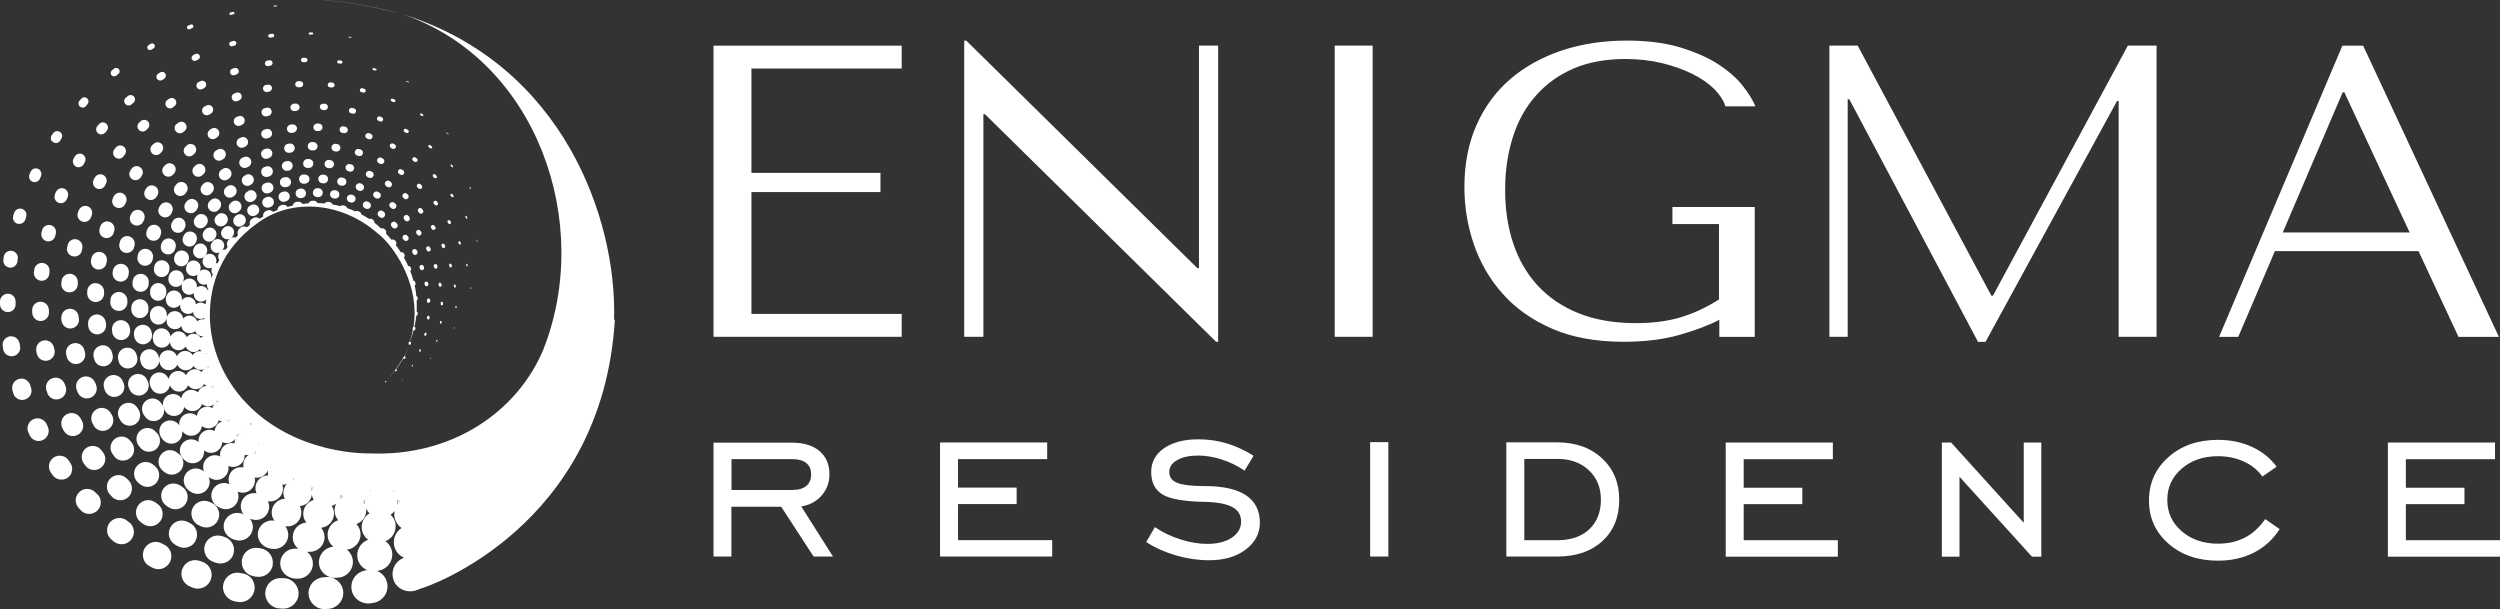 <svg width="550" height="134" viewBox="0 0 550 134" fill="none" xmlns="http://www.w3.org/2000/svg">
<rect x="0" y="0" width="550" height="134" fill="#333333" stroke="none"/>
<path d="M64.543 105.199C64.567 105.318 64.591 105.437 64.639 105.556C64.424 105.604 64.233 105.675 64.043 105.747C64.21 105.556 64.329 105.365 64.448 105.151C64.472 105.151 64.519 105.151 64.543 105.175V105.199ZM54.294 95.148C54.294 95.148 54.294 95.077 54.294 95.029C54.247 95.053 54.223 95.1 54.175 95.124C54.199 95.124 54.247 95.124 54.271 95.124L54.294 95.148ZM68.595 108.009C68.643 107.7 68.738 107.414 68.881 107.128C68.714 107.199 68.547 107.271 68.381 107.318C68.476 107.533 68.547 107.771 68.595 108.009ZM55.677 99.792C55.868 99.769 56.058 99.745 56.249 99.769C56.249 99.602 56.249 99.459 56.249 99.292C56.082 99.507 55.891 99.673 55.677 99.816V99.792ZM55.105 93.481C55.105 93.481 55.2 93.409 55.248 93.362C55.2 93.267 55.153 93.171 55.105 93.076C55.105 93.195 55.105 93.338 55.105 93.457V93.481ZM87.376 110.986C87.519 110.796 87.686 110.605 87.853 110.438C87.686 110.319 87.543 110.153 87.4 110.01C87.424 110.343 87.4 110.677 87.353 110.986H87.376ZM86.495 108.009C86.495 108.009 86.566 108.104 86.614 108.152C86.614 108.081 86.614 108.009 86.614 107.938C86.59 107.962 86.542 108.009 86.519 108.033L86.495 108.009ZM81.394 107.985C81.394 107.985 81.466 107.938 81.489 107.89C81.466 107.866 81.418 107.819 81.394 107.795C81.394 107.866 81.394 107.914 81.394 107.985ZM80.25 110.891C80.202 110.558 80.25 110.2 80.298 109.891C80.155 110.01 80.012 110.105 79.845 110.2C80.012 110.415 80.155 110.629 80.25 110.891ZM74.721 109.795C74.911 109.653 75.102 109.51 75.293 109.414C75.173 109.248 75.078 109.081 75.007 108.914C74.959 109.224 74.864 109.533 74.721 109.819V109.795ZM56.773 97.911C56.773 97.911 56.845 97.816 56.892 97.768C56.869 97.768 56.821 97.768 56.773 97.768C56.773 97.816 56.773 97.863 56.773 97.911ZM45.357 80.977C45.547 80.906 45.762 80.858 45.953 80.858C45.857 80.787 45.762 80.715 45.69 80.644C45.595 80.763 45.5 80.882 45.357 81.001V80.977ZM45.452 77.905C45.452 77.905 45.452 77.762 45.428 77.69C45.333 77.69 45.237 77.69 45.142 77.643C45.261 77.714 45.357 77.809 45.452 77.905ZM52.078 96.029C52.245 95.839 52.435 95.672 52.626 95.529C52.483 95.529 52.34 95.481 52.197 95.458C52.197 95.648 52.126 95.839 52.054 96.029H52.078ZM50.29 92.719C50.29 92.576 50.362 92.433 50.41 92.314C50.219 92.457 50.004 92.552 49.79 92.624C49.957 92.624 50.123 92.671 50.29 92.719ZM46.763 85.24C46.763 85.24 46.882 85.002 46.953 84.907C46.763 84.978 46.548 85.026 46.358 85.05C46.501 85.097 46.644 85.169 46.763 85.264V85.24ZM47.549 88.527C47.74 88.384 47.931 88.289 48.145 88.217C48.026 88.17 47.907 88.122 47.788 88.051C47.716 88.217 47.645 88.384 47.526 88.527H47.549ZM51.053 52.135L51.196 51.968C51.649 51.397 51.601 50.563 51.053 50.087C50.481 49.587 49.647 49.634 49.146 50.206L48.98 50.396C48.98 50.396 48.98 50.42 48.956 50.42C48.479 50.992 48.55 51.849 49.146 52.325C49.718 52.802 50.576 52.73 51.053 52.135ZM53.484 49.563L53.651 49.396C54.175 48.92 54.223 48.134 53.77 47.586C53.317 47.038 52.483 46.967 51.959 47.419L51.768 47.586C51.768 47.586 51.768 47.586 51.744 47.61C51.22 48.086 51.172 48.92 51.649 49.444C52.126 49.968 52.96 50.015 53.484 49.539V49.563ZM55.176 45.157L54.962 45.276H54.938C54.366 45.657 54.223 46.419 54.581 46.99C54.962 47.562 55.725 47.705 56.297 47.348L56.487 47.229C57.035 46.848 57.202 46.109 56.845 45.562C56.487 44.99 55.725 44.799 55.153 45.157H55.176ZM59.395 45.609L59.586 45.514C60.158 45.252 60.42 44.585 60.158 43.99C59.896 43.394 59.228 43.108 58.632 43.37L58.418 43.466C58.418 43.466 58.394 43.466 58.37 43.466C57.774 43.728 57.536 44.442 57.798 45.014C58.06 45.609 58.775 45.847 59.347 45.585L59.395 45.609ZM62.732 44.347L62.946 44.275C63.518 44.109 63.852 43.513 63.709 42.942C63.566 42.346 62.946 41.989 62.374 42.156L62.136 42.227C62.136 42.227 62.112 42.227 62.088 42.227C61.492 42.394 61.159 43.013 61.326 43.608C61.492 44.204 62.112 44.537 62.708 44.371L62.732 44.347ZM66.212 41.489H65.973L65.95 41.513C65.377 41.584 64.972 42.108 65.044 42.68C65.115 43.251 65.64 43.656 66.212 43.585L66.426 43.561C66.974 43.489 67.379 42.989 67.308 42.418C67.26 41.846 66.736 41.417 66.164 41.489H66.212ZM70.097 41.394H69.858C69.858 41.394 69.858 41.394 69.835 41.394C69.286 41.394 68.857 41.822 68.833 42.37C68.81 42.918 69.262 43.347 69.811 43.37H70.025C70.549 43.37 70.978 42.965 71.002 42.441C71.026 41.894 70.621 41.441 70.073 41.417L70.097 41.394ZM73.386 43.632L73.6 43.68C74.077 43.751 74.554 43.442 74.649 42.965C74.744 42.465 74.434 41.989 73.934 41.894L73.696 41.846C73.696 41.846 73.696 41.846 73.672 41.846C73.171 41.775 72.695 42.108 72.623 42.608C72.552 43.108 72.885 43.585 73.386 43.656V43.632ZM77.676 42.918L77.438 42.846C77.438 42.846 77.438 42.846 77.414 42.846C76.961 42.703 76.484 42.942 76.341 43.394C76.198 43.847 76.437 44.323 76.889 44.466L77.104 44.537C77.533 44.68 78.01 44.442 78.177 44.013C78.343 43.561 78.105 43.085 77.652 42.918H77.676ZM80.25 45.8L80.465 45.895C80.846 46.086 81.299 45.943 81.513 45.562C81.728 45.181 81.585 44.704 81.18 44.49L80.965 44.371C80.56 44.18 80.083 44.347 79.892 44.728C79.702 45.133 79.869 45.609 80.25 45.8ZM84.23 46.443C83.897 46.205 83.444 46.3 83.206 46.633C82.967 46.967 83.062 47.419 83.396 47.657L83.587 47.8C83.897 48.038 84.35 47.967 84.588 47.634C84.826 47.3 84.755 46.848 84.445 46.609L84.254 46.467L84.23 46.443ZM87.138 48.944C86.876 48.681 86.447 48.705 86.185 48.967C85.923 49.229 85.946 49.658 86.209 49.92L86.376 50.087C86.638 50.325 87.043 50.325 87.305 50.087C87.567 49.825 87.567 49.396 87.305 49.158L87.138 48.991V48.944ZM88.687 52.587L88.83 52.778C89.021 53.04 89.402 53.088 89.665 52.897C89.927 52.707 89.998 52.325 89.784 52.063L89.641 51.873C89.426 51.611 89.045 51.563 88.783 51.778C88.52 51.992 88.473 52.373 88.687 52.635V52.587ZM91.691 55.064C91.547 54.802 91.214 54.707 90.952 54.85C90.689 54.993 90.594 55.326 90.737 55.588L90.856 55.803C90.999 56.065 91.309 56.16 91.571 56.017C91.834 55.874 91.929 55.541 91.81 55.279L91.691 55.064ZM93.001 59.399C93.24 59.304 93.383 59.042 93.287 58.804L93.216 58.589C93.121 58.351 92.835 58.208 92.596 58.303C92.358 58.399 92.215 58.685 92.31 58.923L92.382 59.137C92.477 59.375 92.739 59.494 92.978 59.423L93.001 59.399ZM93.383 62.4L93.43 62.638C93.478 62.852 93.693 62.995 93.907 62.972C94.122 62.924 94.288 62.71 94.241 62.495L94.193 62.257C94.145 62.043 93.931 61.9 93.693 61.947C93.478 61.995 93.335 62.209 93.383 62.448V62.4ZM94.646 66.234V65.996C94.646 65.806 94.455 65.663 94.265 65.663C94.074 65.663 93.931 65.853 93.931 66.044V66.282C93.931 66.473 94.098 66.616 94.288 66.616C94.479 66.616 94.646 66.449 94.622 66.258L94.646 66.234ZM93.931 69.736V69.974C93.931 70.14 94.026 70.26 94.193 70.283C94.36 70.283 94.503 70.188 94.503 70.021V69.783H94.527C94.527 69.617 94.408 69.474 94.265 69.474C94.098 69.474 93.955 69.593 93.955 69.736H93.931ZM93.383 73.403L93.335 73.618C93.311 73.737 93.383 73.856 93.502 73.88C93.621 73.903 93.74 73.832 93.788 73.713L93.859 73.475C93.883 73.356 93.812 73.237 93.693 73.189C93.573 73.165 93.454 73.237 93.407 73.356L93.383 73.403ZM92.501 77.285L92.596 77.071C92.62 76.976 92.596 76.881 92.501 76.857C92.406 76.833 92.31 76.857 92.286 76.952L92.191 77.166C92.191 77.166 92.191 77.333 92.286 77.381C92.358 77.428 92.477 77.381 92.501 77.285ZM90.57 80.501C90.57 80.501 90.57 80.62 90.594 80.644C90.642 80.668 90.713 80.644 90.737 80.62L90.856 80.429C90.88 80.382 90.856 80.31 90.809 80.286C90.761 80.263 90.689 80.286 90.666 80.334L90.546 80.525L90.57 80.501ZM88.449 83.573V83.621H88.497L88.64 83.454V83.406H88.592L88.449 83.597V83.573ZM43.355 56.708C44.117 57.065 44.999 56.708 45.357 55.969L45.452 55.731C45.786 54.969 45.476 54.112 44.761 53.731C44.022 53.35 43.116 53.659 42.735 54.398L42.616 54.636C42.616 54.636 42.616 54.66 42.616 54.683C42.258 55.446 42.616 56.327 43.355 56.684V56.708ZM47.24 52.516L47.383 52.302C47.812 51.635 47.645 50.777 47.001 50.325C46.358 49.872 45.452 50.039 44.999 50.682L44.832 50.897C44.832 50.897 44.832 50.92 44.809 50.944C44.379 51.611 44.57 52.492 45.237 52.945C45.905 53.373 46.787 53.183 47.24 52.516ZM49.623 49.372L49.79 49.182C50.267 48.61 50.243 47.776 49.694 47.276C49.146 46.752 48.288 46.776 47.764 47.324L47.573 47.514C47.573 47.514 47.573 47.538 47.549 47.538C47.049 48.11 47.097 48.967 47.669 49.468C48.241 49.968 49.099 49.92 49.599 49.348L49.623 49.372ZM50.815 44.585C50.815 44.585 50.791 44.585 50.791 44.609C50.243 45.061 50.171 45.895 50.624 46.443C51.077 46.99 51.911 47.062 52.459 46.609L52.65 46.443C53.174 45.99 53.27 45.204 52.841 44.633C52.412 44.061 51.577 43.966 51.029 44.418L50.815 44.585ZM54.652 42.037L54.414 42.179C54.414 42.179 54.39 42.179 54.366 42.179C53.794 42.537 53.603 43.299 53.961 43.87C54.318 44.442 55.081 44.633 55.653 44.275L55.868 44.133C56.44 43.775 56.63 43.061 56.297 42.465C55.963 41.87 55.224 41.656 54.628 41.989L54.652 42.037ZM59.204 42.465L59.443 42.37C60.015 42.132 60.301 41.465 60.086 40.893C59.848 40.298 59.181 39.988 58.585 40.227L58.322 40.322C58.322 40.322 58.299 40.322 58.275 40.322C57.679 40.56 57.393 41.251 57.655 41.846C57.894 42.441 58.585 42.727 59.181 42.465H59.204ZM62.97 41.179L63.209 41.108C63.781 40.965 64.138 40.393 63.995 39.822C63.876 39.226 63.28 38.869 62.708 38.988L62.446 39.036C62.446 39.036 62.422 39.036 62.398 39.036C61.802 39.179 61.469 39.774 61.612 40.37C61.755 40.965 62.35 41.298 62.946 41.155L62.97 41.179ZM68.095 39.345C68.047 38.774 67.57 38.369 66.998 38.393H66.736H66.712C66.14 38.44 65.735 38.941 65.806 39.512C65.854 40.084 66.355 40.489 66.927 40.417L67.165 40.393C67.713 40.346 68.118 39.869 68.071 39.322L68.095 39.345ZM71.193 40.346C71.694 40.346 72.146 39.988 72.17 39.464C72.218 38.941 71.813 38.488 71.312 38.44H71.05C71.05 38.44 71.05 38.44 71.026 38.416C70.502 38.393 70.049 38.798 70.025 39.322C70.001 39.846 70.406 40.298 70.931 40.322H71.193V40.346ZM74.911 40.798L75.15 40.846C75.602 40.941 76.079 40.655 76.174 40.179C76.294 39.703 75.984 39.226 75.531 39.131L75.269 39.059C75.269 39.059 75.269 39.059 75.245 39.059C74.768 38.964 74.291 39.274 74.196 39.75C74.101 40.227 74.411 40.703 74.887 40.798H74.911ZM79.606 40.441L79.368 40.346C79.368 40.346 79.368 40.346 79.344 40.346C78.915 40.203 78.463 40.417 78.296 40.822C78.153 41.251 78.367 41.703 78.772 41.87L79.011 41.965C79.416 42.108 79.869 41.918 80.035 41.513C80.202 41.108 80.012 40.631 79.583 40.465L79.606 40.441ZM82.181 42.489C81.99 42.846 82.109 43.299 82.49 43.489L82.705 43.608C83.062 43.799 83.492 43.68 83.682 43.347C83.897 42.989 83.778 42.537 83.42 42.346L83.182 42.203C82.824 42.013 82.371 42.132 82.181 42.513V42.489ZM86.733 44.585C86.447 44.371 86.018 44.418 85.78 44.728C85.565 45.038 85.613 45.442 85.923 45.681L86.137 45.847C86.423 46.062 86.828 46.014 87.067 45.728C87.305 45.442 87.257 45.014 86.971 44.799L86.757 44.633L86.733 44.585ZM90.022 47.657L89.831 47.467C89.593 47.229 89.212 47.229 88.973 47.467C88.735 47.705 88.735 48.086 88.973 48.324L89.14 48.515C89.355 48.753 89.736 48.753 89.974 48.539C90.213 48.324 90.237 47.943 89.998 47.681L90.022 47.657ZM92.501 51.73C92.739 51.563 92.811 51.23 92.644 50.992L92.501 50.777C92.334 50.539 92 50.492 91.762 50.658C91.524 50.825 91.476 51.158 91.643 51.397L91.786 51.611C91.953 51.849 92.263 51.897 92.501 51.754V51.73ZM93.788 54.85L93.907 55.088C94.026 55.303 94.288 55.398 94.503 55.303C94.741 55.184 94.837 54.922 94.718 54.683L94.598 54.445C94.479 54.207 94.193 54.136 93.979 54.255C93.74 54.374 93.669 54.66 93.788 54.874V54.85ZM96.243 58.613L96.171 58.351C96.1 58.137 95.885 58.041 95.671 58.113C95.456 58.184 95.361 58.399 95.433 58.613L95.504 58.851C95.576 59.042 95.79 59.161 95.981 59.09C96.195 59.018 96.314 58.804 96.243 58.613ZM96.743 62.186C96.576 62.209 96.457 62.376 96.481 62.567L96.529 62.829C96.553 62.995 96.719 63.114 96.886 63.091C97.053 63.067 97.172 62.9 97.149 62.733L97.101 62.471C97.077 62.305 96.91 62.186 96.719 62.209L96.743 62.186ZM97.458 66.901V66.639C97.458 66.496 97.339 66.377 97.196 66.401C97.053 66.401 96.934 66.52 96.958 66.663V66.925C96.958 67.068 97.077 67.163 97.22 67.163C97.363 67.163 97.482 67.044 97.482 66.901H97.458ZM96.791 70.76L96.767 71.022C96.767 71.022 96.815 71.212 96.91 71.212C97.006 71.212 97.101 71.165 97.125 71.069L97.172 70.807C97.172 70.712 97.101 70.617 97.006 70.593C96.91 70.593 96.815 70.664 96.791 70.76ZM96.171 75.142L96.243 74.904C96.243 74.832 96.243 74.785 96.171 74.761C96.1 74.737 96.052 74.761 96.028 74.832L95.957 75.07C95.957 75.07 95.957 75.19 96.028 75.213C96.076 75.213 96.147 75.213 96.171 75.142ZM94.646 79L94.765 78.762C94.765 78.762 94.765 78.715 94.741 78.691C94.718 78.667 94.694 78.691 94.67 78.715L94.575 78.953V79H94.622H94.646ZM38.445 63.091C39.35 63.234 40.232 62.638 40.375 61.709L40.423 61.423C40.566 60.519 39.994 59.661 39.112 59.494C38.206 59.304 37.325 59.899 37.134 60.804L37.062 61.114V61.161C36.919 62.067 37.515 62.948 38.445 63.091ZM41.4 57.47L41.495 57.208C41.758 56.374 41.329 55.493 40.518 55.207C39.684 54.898 38.778 55.326 38.468 56.16L38.373 56.446V56.493C38.111 57.327 38.564 58.232 39.398 58.518C40.232 58.78 41.138 58.327 41.424 57.494L41.4 57.47ZM43.045 53.397L43.164 53.135C43.521 52.397 43.259 51.492 42.52 51.111C41.782 50.706 40.852 50.992 40.471 51.73L40.328 51.992C40.328 51.992 40.328 52.016 40.328 52.04C39.946 52.802 40.256 53.707 41.019 54.088C41.782 54.469 42.687 54.159 43.069 53.397H43.045ZM45.285 49.61L45.452 49.372C45.905 48.729 45.762 47.848 45.142 47.372C44.499 46.895 43.593 47.014 43.116 47.657L42.926 47.896C42.926 47.896 42.926 47.919 42.902 47.943C42.449 48.586 42.592 49.491 43.259 49.968C43.903 50.42 44.809 50.277 45.285 49.61ZM46.334 44.061L46.119 44.275C46.119 44.275 46.119 44.275 46.096 44.299C45.571 44.847 45.595 45.704 46.143 46.228C46.691 46.752 47.549 46.728 48.074 46.181L48.264 45.966C48.765 45.419 48.765 44.585 48.264 44.061C47.74 43.513 46.882 43.513 46.334 44.061ZM50.028 40.989L49.79 41.155C49.79 41.155 49.766 41.155 49.766 41.179C49.194 41.608 49.099 42.418 49.528 42.989C49.957 43.561 50.767 43.656 51.339 43.227L51.554 43.061C52.102 42.632 52.221 41.846 51.816 41.275C51.411 40.703 50.6 40.56 50.028 40.989ZM54.128 38.488L53.865 38.631C53.865 38.631 53.842 38.631 53.818 38.631C53.222 38.964 53.031 39.703 53.341 40.274C53.675 40.87 54.414 41.06 54.986 40.751L55.224 40.608C55.796 40.274 56.011 39.584 55.701 38.988C55.391 38.393 54.676 38.154 54.08 38.464L54.128 38.488ZM59.038 38.869L59.3 38.774C59.872 38.559 60.158 37.916 59.967 37.345C59.776 36.749 59.133 36.44 58.537 36.63L58.251 36.725C58.251 36.725 58.227 36.725 58.203 36.725C57.608 36.94 57.322 37.607 57.536 38.202C57.751 38.798 58.418 39.083 59.014 38.869H59.038ZM63.304 37.583L63.566 37.511C64.114 37.392 64.472 36.845 64.376 36.297C64.281 35.725 63.733 35.344 63.161 35.439L62.875 35.487H62.851C62.279 35.606 61.922 36.178 62.041 36.749C62.16 37.321 62.732 37.678 63.304 37.559V37.583ZM66.688 36.035C66.712 36.583 67.189 36.987 67.737 36.94H68.023C68.547 36.916 68.953 36.464 68.929 35.94C68.929 35.392 68.452 34.987 67.928 34.987H67.642C67.642 34.987 67.642 34.987 67.618 34.987C67.07 35.011 66.665 35.487 66.712 36.035H66.688ZM72.218 36.987H72.504V37.011C72.981 37.059 73.41 36.702 73.481 36.225C73.529 35.725 73.195 35.297 72.695 35.225H72.409C72.409 35.225 72.409 35.177 72.385 35.177C71.884 35.13 71.455 35.511 71.407 36.011C71.36 36.511 71.741 36.94 72.242 36.987H72.218ZM76.031 36.678C75.936 37.13 76.198 37.559 76.651 37.678L76.913 37.75C77.342 37.845 77.771 37.607 77.891 37.178C78.01 36.749 77.747 36.297 77.318 36.178L77.032 36.106C77.032 36.106 77.032 36.106 77.009 36.106C76.556 36.011 76.127 36.273 76.007 36.725L76.031 36.678ZM81.513 37.63C81.132 37.488 80.703 37.654 80.536 38.035C80.393 38.416 80.56 38.845 80.941 39.012L81.203 39.107C81.585 39.25 81.99 39.107 82.157 38.726C82.324 38.345 82.157 37.916 81.775 37.75L81.513 37.63ZM85.684 39.822C85.374 39.631 84.945 39.75 84.755 40.06C84.564 40.37 84.683 40.798 84.993 40.989L85.231 41.132C85.541 41.322 85.946 41.227 86.137 40.917C86.328 40.608 86.233 40.203 85.923 39.988L85.684 39.822ZM88.95 43.704C89.188 43.918 89.545 43.87 89.76 43.632C89.974 43.394 89.951 43.013 89.712 42.799L89.498 42.608C89.236 42.394 88.878 42.441 88.664 42.703C88.449 42.965 88.497 43.323 88.759 43.537L88.973 43.728L88.95 43.704ZM92.811 45.919C92.62 45.704 92.286 45.704 92.072 45.895C91.857 46.086 91.857 46.419 92.048 46.633L92.239 46.848C92.429 47.062 92.739 47.086 92.954 46.895C93.168 46.705 93.192 46.395 93.001 46.181L92.811 45.966V45.919ZM94.861 50.158L95.027 50.396C95.147 50.587 95.409 50.658 95.623 50.515C95.838 50.396 95.885 50.111 95.766 49.92L95.599 49.682C95.456 49.491 95.194 49.42 94.98 49.563C94.789 49.706 94.718 49.968 94.861 50.182V50.158ZM97.911 54.064L97.792 53.802C97.697 53.612 97.482 53.54 97.315 53.635C97.125 53.731 97.053 53.945 97.149 54.112L97.268 54.374C97.339 54.541 97.554 54.636 97.721 54.541C97.911 54.469 97.983 54.255 97.911 54.064ZM99.008 57.994C98.865 58.041 98.769 58.208 98.817 58.351L98.888 58.637C98.936 58.78 99.079 58.875 99.222 58.828C99.365 58.78 99.46 58.637 99.413 58.494L99.341 58.208C99.294 58.065 99.127 57.97 98.984 58.018L99.008 57.994ZM100.247 62.757C100.247 62.757 100.128 62.567 100.009 62.59C99.889 62.59 99.818 62.71 99.842 62.829L99.889 63.114C99.889 63.114 100.009 63.305 100.104 63.281C100.223 63.281 100.295 63.162 100.271 63.067V62.781H100.247V62.757ZM100.199 67.687C100.199 67.687 100.247 67.806 100.319 67.806C100.39 67.806 100.438 67.759 100.438 67.687V67.401C100.438 67.33 100.39 67.282 100.319 67.282C100.247 67.282 100.199 67.33 100.199 67.401V67.687ZM99.866 72.332C99.866 72.332 99.913 72.332 99.913 72.284L99.961 71.998C99.961 71.974 99.961 71.951 99.913 71.951C99.866 71.951 99.866 71.951 99.866 71.998L99.818 72.284C99.818 72.284 99.818 72.332 99.866 72.332ZM36.705 69.331L36.681 69.021C36.586 67.997 35.728 67.259 34.727 67.33C33.702 67.401 32.915 68.283 32.987 69.307V69.64C32.987 69.64 32.987 69.688 33.011 69.712C33.106 70.736 34.011 71.498 35.036 71.403C36.061 71.308 36.824 70.402 36.729 69.378L36.705 69.331ZM36.586 64.448V64.139C36.633 63.186 35.918 62.376 34.965 62.281C33.988 62.186 33.13 62.924 33.034 63.901V64.234C33.034 64.234 33.011 64.281 33.011 64.305C32.963 65.282 33.702 66.115 34.703 66.163C35.68 66.211 36.514 65.472 36.562 64.472L36.586 64.448ZM37.181 59.613L37.253 59.304C37.444 58.399 36.872 57.518 35.99 57.303C35.084 57.089 34.178 57.637 33.964 58.542L33.892 58.875V58.923C33.702 59.828 34.297 60.733 35.203 60.923C36.109 61.114 37.015 60.519 37.205 59.613H37.181ZM36.419 55.874C37.253 56.184 38.182 55.755 38.492 54.922L38.588 54.612C38.874 53.778 38.492 52.897 37.682 52.564C36.872 52.23 35.918 52.635 35.585 53.445L35.465 53.755C35.465 53.755 35.465 53.778 35.465 53.802C35.156 54.636 35.585 55.565 36.419 55.874ZM40.495 50.444L40.638 50.158C41.019 49.42 40.781 48.539 40.089 48.11C39.374 47.681 38.445 47.919 38.016 48.634L37.849 48.92C37.849 48.92 37.849 48.944 37.825 48.967C37.42 49.706 37.682 50.635 38.421 51.039C39.16 51.444 40.089 51.182 40.495 50.444ZM43.14 46.324L43.331 46.062C43.784 45.442 43.688 44.561 43.092 44.085C42.473 43.585 41.591 43.68 41.09 44.299L40.876 44.561C40.876 44.561 40.876 44.585 40.852 44.609C40.375 45.228 40.495 46.133 41.138 46.609C41.758 47.086 42.663 46.967 43.14 46.324ZM44.785 40.441L44.546 40.655C44.546 40.655 44.546 40.655 44.522 40.679C43.998 41.203 43.974 42.06 44.522 42.584C45.047 43.108 45.905 43.132 46.429 42.584L46.644 42.37C47.168 41.846 47.192 41.036 46.691 40.489C46.191 39.941 45.333 39.893 44.785 40.393V40.441ZM48.98 37.178L48.694 37.368C48.694 37.368 48.67 37.368 48.67 37.392C48.098 37.797 47.978 38.583 48.384 39.155C48.789 39.726 49.575 39.846 50.147 39.441L50.41 39.25C50.958 38.845 51.101 38.083 50.719 37.511C50.338 36.94 49.551 36.773 48.98 37.178ZM53.603 34.582L53.294 34.725H53.27C52.698 35.011 52.459 35.725 52.769 36.321C53.055 36.892 53.77 37.13 54.366 36.821L54.652 36.678C55.2 36.392 55.439 35.701 55.176 35.13C54.89 34.534 54.199 34.296 53.627 34.582H53.603ZM58.895 34.868L59.181 34.773C59.729 34.582 60.039 33.987 59.872 33.439C59.705 32.867 59.085 32.534 58.513 32.724L58.203 32.819H58.179C57.608 33.01 57.298 33.629 57.488 34.201C57.679 34.773 58.299 35.082 58.871 34.892L58.895 34.868ZM63.709 33.605L64.019 33.558C64.543 33.463 64.901 32.962 64.829 32.438C64.758 31.891 64.233 31.51 63.709 31.581L63.375 31.629C63.375 31.629 63.375 31.629 63.352 31.629C62.803 31.724 62.446 32.248 62.541 32.796C62.636 33.343 63.161 33.701 63.709 33.605ZM68.667 33.081H68.976C69.477 33.081 69.858 32.677 69.858 32.176C69.858 31.676 69.453 31.271 68.953 31.248H68.619C68.619 31.248 68.619 31.248 68.595 31.248C68.095 31.248 67.689 31.676 67.713 32.2C67.713 32.7 68.142 33.105 68.667 33.081ZM73.862 31.629C73.41 31.581 72.981 31.891 72.933 32.367C72.885 32.843 73.195 33.248 73.672 33.296L73.982 33.343C74.411 33.391 74.816 33.081 74.887 32.653C74.959 32.2 74.649 31.772 74.196 31.7L73.862 31.652C73.862 31.652 73.862 31.652 73.839 31.652L73.862 31.629ZM78.987 32.796C78.582 32.677 78.177 32.915 78.081 33.32C77.962 33.725 78.2 34.13 78.606 34.225L78.915 34.32C79.297 34.439 79.702 34.201 79.821 33.82C79.94 33.439 79.726 33.01 79.344 32.891L79.034 32.796C79.034 32.796 79.034 32.796 79.011 32.796H78.987ZM83.897 34.701C83.563 34.558 83.182 34.701 83.015 35.035C82.848 35.368 83.015 35.749 83.349 35.916L83.635 36.035C83.944 36.178 84.326 36.035 84.493 35.725C84.659 35.392 84.493 35.011 84.183 34.844L83.897 34.701ZM88.425 37.297C88.163 37.13 87.805 37.202 87.639 37.464C87.472 37.726 87.543 38.083 87.805 38.25L88.068 38.416C88.33 38.583 88.664 38.512 88.83 38.274C88.997 38.012 88.95 37.654 88.687 37.488L88.425 37.297ZM91.81 40.56C91.643 40.774 91.643 41.06 91.857 41.251L92.096 41.465C92.286 41.632 92.596 41.632 92.763 41.441C92.954 41.251 92.93 40.941 92.739 40.751L92.501 40.536C92.286 40.37 92 40.37 91.81 40.584V40.56ZM96.267 44.561L96.076 44.299C95.933 44.133 95.671 44.109 95.504 44.252C95.337 44.395 95.313 44.657 95.456 44.823L95.671 45.061C95.814 45.228 96.052 45.252 96.219 45.109C96.386 44.966 96.41 44.728 96.29 44.561H96.267ZM99.008 48.562C98.912 48.419 98.722 48.372 98.579 48.467C98.436 48.562 98.388 48.753 98.483 48.896L98.65 49.158C98.746 49.301 98.912 49.348 99.079 49.253C99.222 49.158 99.27 48.967 99.198 48.824L99.031 48.539L99.008 48.562ZM100.986 53.683C100.986 53.683 101.153 53.85 101.272 53.802C101.391 53.755 101.439 53.635 101.391 53.516L101.272 53.207C101.224 53.088 101.081 53.04 100.962 53.088C100.843 53.135 100.795 53.278 100.843 53.397L100.962 53.683H100.986ZM102.559 58.208L102.63 58.518C102.63 58.518 102.726 58.637 102.797 58.613C102.869 58.613 102.916 58.518 102.893 58.446L102.821 58.137C102.821 58.065 102.726 58.018 102.654 58.041C102.583 58.041 102.535 58.137 102.559 58.208ZM103.56 63.162C103.56 63.162 103.512 63.186 103.512 63.234V63.543C103.512 63.543 103.584 63.591 103.608 63.591C103.631 63.591 103.655 63.567 103.655 63.543V63.234H103.631C103.631 63.21 103.608 63.186 103.56 63.186V63.162ZM34.941 78.524L34.822 78.191C34.441 77.119 33.297 76.571 32.224 76.928C31.151 77.285 30.556 78.453 30.913 79.548L31.032 79.905C31.032 79.905 31.032 79.953 31.032 79.977C31.437 81.049 32.629 81.596 33.702 81.191C34.774 80.787 35.322 79.596 34.917 78.524H34.941ZM31.89 75.69C32.963 75.452 33.63 74.404 33.416 73.356L33.344 73.022C33.13 71.974 32.129 71.284 31.08 71.474C30.007 71.665 29.292 72.689 29.483 73.761L29.555 74.118C29.555 74.118 29.555 74.165 29.555 74.189C29.793 75.261 30.842 75.928 31.89 75.714V75.69ZM30.889 69.974C31.938 69.902 32.724 69.021 32.653 67.973V67.616C32.581 66.592 31.747 65.806 30.722 65.83C29.698 65.853 28.863 66.711 28.887 67.759V68.14C28.887 68.14 28.887 68.188 28.887 68.211C28.959 69.259 29.84 70.045 30.889 69.974ZM31.175 60.257C30.198 60.137 29.316 60.828 29.197 61.805L29.149 62.186C29.149 62.186 29.149 62.233 29.149 62.257C29.054 63.234 29.793 64.115 30.77 64.186C31.747 64.281 32.629 63.543 32.701 62.567L32.724 62.209C32.82 61.233 32.129 60.376 31.175 60.257ZM33.559 57.184L33.63 56.851C33.845 55.946 33.32 55.064 32.438 54.802C31.533 54.541 30.603 55.064 30.365 55.969L30.27 56.327V56.374C30.055 57.279 30.603 58.184 31.509 58.423C32.415 58.637 33.32 58.089 33.559 57.184ZM35.227 51.992L35.346 51.659C35.656 50.849 35.299 49.944 34.536 49.587C33.725 49.229 32.796 49.587 32.438 50.396L32.295 50.73C32.295 50.73 32.295 50.754 32.295 50.777C31.962 51.587 32.343 52.516 33.177 52.849C33.988 53.183 34.917 52.802 35.251 51.968L35.227 51.992ZM35.585 47.61C36.3 48.038 37.205 47.8 37.634 47.086L37.801 46.776C38.206 46.062 37.992 45.181 37.325 44.752C36.633 44.299 35.704 44.514 35.251 45.204L35.06 45.514C35.06 45.514 35.06 45.538 35.036 45.562C34.607 46.276 34.846 47.181 35.561 47.61H35.585ZM38.85 40.489L38.611 40.774C38.611 40.774 38.611 40.798 38.588 40.822C38.087 41.417 38.182 42.299 38.778 42.799C39.374 43.299 40.256 43.204 40.757 42.608L40.971 42.322C41.448 41.727 41.376 40.87 40.804 40.37C40.232 39.869 39.35 39.917 38.826 40.512L38.85 40.489ZM43.069 36.368L42.783 36.606C42.783 36.606 42.782 36.606 42.759 36.63C42.234 37.107 42.187 37.94 42.663 38.464C43.14 38.988 43.974 39.036 44.499 38.559L44.761 38.321C45.285 37.845 45.333 37.035 44.88 36.511C44.403 35.963 43.593 35.892 43.045 36.368H43.069ZM47.835 32.939L47.526 33.129H47.502C46.953 33.51 46.787 34.248 47.168 34.82C47.549 35.368 48.288 35.535 48.86 35.154L49.146 34.963C49.694 34.606 49.837 33.867 49.504 33.32C49.146 32.748 48.407 32.581 47.835 32.939ZM53.055 30.247L52.721 30.39H52.698C52.149 30.652 51.887 31.319 52.149 31.867C52.412 32.415 53.079 32.677 53.627 32.415L53.937 32.272C54.485 32.01 54.724 31.367 54.485 30.819C54.247 30.247 53.603 29.985 53.031 30.247H53.055ZM58.799 30.438L59.133 30.343C59.657 30.176 59.967 29.652 59.824 29.104C59.681 28.556 59.133 28.247 58.585 28.39L58.227 28.485C58.227 28.485 58.227 28.485 58.203 28.485C57.655 28.652 57.345 29.223 57.512 29.747C57.679 30.295 58.251 30.605 58.775 30.438H58.799ZM64.21 29.223L64.543 29.176C65.02 29.104 65.377 28.652 65.33 28.175C65.282 27.675 64.829 27.318 64.305 27.366L63.947 27.413C63.947 27.413 63.947 27.413 63.924 27.413C63.423 27.485 63.066 27.961 63.137 28.461C63.209 28.961 63.685 29.319 64.186 29.247L64.21 29.223ZM69.763 28.818H70.121C70.573 28.818 70.931 28.485 70.955 28.032C70.955 27.58 70.621 27.199 70.168 27.175H69.811C69.811 27.175 69.811 27.175 69.787 27.175C69.334 27.175 68.953 27.532 68.953 28.009C68.953 28.461 69.31 28.842 69.787 28.842L69.763 28.818ZM75.936 27.866L75.579 27.794C75.579 27.794 75.579 27.794 75.555 27.794C75.15 27.723 74.768 28.009 74.721 28.413C74.649 28.818 74.935 29.199 75.34 29.247L75.674 29.295C76.055 29.366 76.437 29.104 76.508 28.723C76.58 28.318 76.317 27.937 75.936 27.866ZM81.537 29.414L81.203 29.295C80.87 29.199 80.512 29.366 80.393 29.7C80.298 30.033 80.465 30.39 80.798 30.509L81.132 30.628C81.466 30.724 81.799 30.557 81.918 30.247C82.038 29.914 81.871 29.557 81.537 29.438V29.414ZM86.018 32.558L86.328 32.724C86.59 32.843 86.9 32.748 87.043 32.486C87.186 32.224 87.091 31.891 86.828 31.772L86.519 31.605C86.256 31.462 85.923 31.605 85.803 31.843C85.66 32.105 85.803 32.438 86.042 32.558H86.018ZM91.404 34.653C91.19 34.511 90.928 34.558 90.785 34.773C90.642 34.987 90.689 35.249 90.904 35.392L91.19 35.582C91.381 35.725 91.643 35.678 91.786 35.487C91.929 35.297 91.881 35.011 91.691 34.868L91.404 34.653ZM95.79 38.393C95.647 38.25 95.433 38.274 95.29 38.393C95.147 38.536 95.17 38.75 95.29 38.893L95.552 39.131C95.695 39.25 95.909 39.25 96.028 39.131C96.171 38.988 96.171 38.774 96.028 38.655L95.766 38.393H95.79ZM99.151 43.037L99.365 43.323C99.365 43.323 99.603 43.442 99.699 43.37C99.818 43.299 99.842 43.132 99.746 43.013L99.532 42.727C99.437 42.608 99.294 42.608 99.174 42.68C99.055 42.775 99.055 42.918 99.127 43.037H99.151ZM102.63 47.562C102.63 47.562 102.487 47.467 102.416 47.514C102.344 47.562 102.321 47.657 102.368 47.729L102.535 48.038C102.535 48.038 102.678 48.134 102.75 48.11C102.821 48.062 102.845 47.967 102.821 47.896L102.654 47.586L102.63 47.562ZM105.062 53.135L104.942 52.802C104.942 52.778 104.895 52.754 104.871 52.778C104.847 52.778 104.823 52.826 104.847 52.849L104.966 53.183C104.966 53.183 105.014 53.23 105.038 53.207C105.062 53.207 105.085 53.159 105.062 53.135ZM35.632 88.956L35.418 88.646C34.703 87.622 33.32 87.36 32.272 88.051C31.223 88.741 30.913 90.17 31.628 91.242L31.866 91.599C31.866 91.599 31.89 91.647 31.914 91.671C32.653 92.719 34.083 92.957 35.132 92.219C36.181 91.48 36.419 90.051 35.68 89.003L35.632 88.956ZM28.553 85.764C28.553 85.764 28.553 85.812 28.577 85.836C29.125 86.907 30.46 87.336 31.533 86.788C32.605 86.241 33.034 84.907 32.486 83.835L32.319 83.478C31.795 82.406 30.508 81.977 29.435 82.478C28.339 82.978 27.862 84.288 28.387 85.383L28.553 85.764ZM28.816 80.953C29.912 80.596 30.508 79.405 30.127 78.31L30.007 77.929C29.65 76.833 28.53 76.261 27.433 76.571C26.337 76.904 25.693 78.048 26.027 79.167L26.146 79.572C26.146 79.572 26.146 79.62 26.146 79.643C26.504 80.739 27.695 81.334 28.792 80.953H28.816ZM28.625 72.475L28.553 72.093C28.363 71.022 27.386 70.307 26.337 70.45C25.264 70.593 24.502 71.593 24.645 72.689L24.692 73.094C24.692 73.094 24.692 73.141 24.692 73.165C24.883 74.237 25.908 74.975 26.98 74.785C28.053 74.594 28.792 73.57 28.601 72.498L28.625 72.475ZM24.263 66.496C24.263 66.496 24.263 66.544 24.263 66.568C24.263 67.616 25.145 68.426 26.194 68.402C27.243 68.378 28.053 67.521 28.029 66.473V66.092C28.005 65.067 27.195 64.258 26.17 64.234C25.145 64.234 24.287 65.044 24.287 66.092V66.496H24.263ZM24.788 59.923V59.971C24.669 60.947 25.36 61.828 26.313 61.947C27.29 62.067 28.172 61.376 28.291 60.423L28.339 60.042C28.458 59.09 27.815 58.208 26.861 58.065C25.908 57.899 25.002 58.566 24.835 59.518L24.764 59.923H24.788ZM26.408 53.111L26.289 53.492V53.54C26.051 54.421 26.551 55.35 27.433 55.588C28.315 55.827 29.245 55.326 29.483 54.445L29.578 54.064C29.817 53.183 29.34 52.302 28.482 52.016C27.6 51.73 26.671 52.23 26.408 53.088V53.111ZM30.961 46.324C30.198 45.943 29.268 46.252 28.887 47.038L28.697 47.395C28.697 47.395 28.697 47.419 28.697 47.443C28.339 48.229 28.697 49.158 29.483 49.491C30.27 49.849 31.199 49.491 31.533 48.705L31.7 48.348C32.033 47.562 31.7 46.681 30.961 46.3V46.324ZM31.986 41.727C31.986 41.727 31.986 41.751 31.962 41.775C31.533 42.441 31.723 43.347 32.391 43.775C33.058 44.204 33.964 44.013 34.393 43.347L34.607 43.013C35.036 42.346 34.846 41.465 34.202 41.036C33.535 40.584 32.653 40.751 32.2 41.394L31.962 41.727H31.986ZM36.347 36.321L36.061 36.606C36.061 36.606 36.061 36.606 36.037 36.63C35.537 37.178 35.608 38.035 36.157 38.536C36.705 39.036 37.563 38.964 38.063 38.416L38.325 38.131C38.802 37.583 38.755 36.749 38.23 36.273C37.682 35.773 36.848 35.797 36.347 36.321ZM41.186 31.938L40.876 32.2C40.876 32.2 40.876 32.2 40.852 32.224C40.328 32.677 40.256 33.439 40.709 33.963C41.162 34.487 41.925 34.558 42.449 34.106L42.735 33.844C43.235 33.415 43.331 32.653 42.902 32.129C42.473 31.605 41.71 31.51 41.162 31.915L41.186 31.938ZM46.239 28.532C46.239 28.532 46.239 28.532 46.215 28.532C45.69 28.866 45.523 29.557 45.833 30.081C46.167 30.605 46.858 30.771 47.383 30.462L47.716 30.247C48.241 29.914 48.407 29.247 48.098 28.723C47.788 28.175 47.097 27.985 46.572 28.294L46.215 28.485L46.239 28.532ZM52.459 25.579L52.078 25.722C52.078 25.722 52.078 25.722 52.054 25.722C51.53 25.936 51.291 26.556 51.506 27.08C51.72 27.604 52.34 27.842 52.864 27.628L53.222 27.461C53.722 27.246 53.961 26.675 53.77 26.151C53.556 25.627 52.984 25.365 52.459 25.579ZM58.704 25.579L59.085 25.484C59.562 25.365 59.848 24.889 59.753 24.388C59.633 23.888 59.157 23.579 58.656 23.698L58.251 23.793C58.251 23.793 58.251 23.793 58.227 23.793C57.727 23.912 57.441 24.412 57.56 24.912C57.679 25.413 58.179 25.698 58.68 25.579H58.704ZM64.805 24.436L65.187 24.388C65.616 24.341 65.95 23.96 65.902 23.531C65.878 23.078 65.473 22.745 65.044 22.793H64.639C64.639 22.793 64.639 22.817 64.615 22.817C64.162 22.864 63.852 23.269 63.9 23.721C63.947 24.174 64.353 24.484 64.805 24.436ZM71.026 24.222H71.407C71.789 24.222 72.099 23.96 72.146 23.579C72.17 23.198 71.884 22.864 71.503 22.817H71.098V22.793C70.716 22.793 70.383 23.078 70.359 23.459C70.359 23.841 70.645 24.174 71.026 24.198V24.222ZM77.867 23.841L77.485 23.745C77.152 23.674 76.842 23.888 76.77 24.222C76.699 24.555 76.913 24.865 77.247 24.936L77.628 25.008C77.938 25.079 78.248 24.865 78.32 24.555C78.391 24.245 78.2 23.912 77.867 23.841ZM83.992 25.77L83.611 25.627C83.349 25.532 83.062 25.674 82.967 25.936C82.872 26.198 83.015 26.484 83.277 26.579L83.635 26.722C83.873 26.818 84.159 26.699 84.254 26.437C84.35 26.175 84.23 25.913 83.968 25.794L83.992 25.77ZM89.379 28.366C89.188 28.27 88.95 28.342 88.854 28.532C88.759 28.723 88.83 28.961 89.021 29.056L89.379 29.247C89.569 29.342 89.784 29.271 89.879 29.104C89.974 28.914 89.927 28.675 89.736 28.58L89.379 28.39V28.366ZM94.694 31.938C94.575 31.843 94.384 31.867 94.288 31.986C94.193 32.105 94.217 32.296 94.336 32.391L94.646 32.629C94.646 32.629 94.932 32.7 95.027 32.581C95.123 32.462 95.099 32.296 94.98 32.2L94.67 31.962L94.694 31.938ZM99.651 36.773C99.651 36.773 99.723 36.606 99.651 36.535L99.389 36.249C99.317 36.178 99.198 36.178 99.151 36.249C99.079 36.321 99.079 36.44 99.151 36.487L99.437 36.773C99.437 36.773 99.603 36.845 99.675 36.773H99.651ZM103.369 41.179C103.369 41.179 103.298 41.132 103.274 41.179C103.25 41.179 103.226 41.251 103.274 41.275L103.512 41.584C103.512 41.584 103.56 41.608 103.608 41.584C103.631 41.584 103.655 41.513 103.608 41.489L103.393 41.155L103.369 41.179ZM39.374 99.888L39.064 99.626H39.041C37.992 98.744 36.419 98.84 35.513 99.888C34.584 100.936 34.679 102.555 35.728 103.484L36.085 103.794C36.085 103.794 36.133 103.841 36.157 103.841C37.253 104.746 38.85 104.58 39.756 103.508C40.661 102.412 40.495 100.816 39.422 99.911L39.374 99.888ZM34.536 95.291L34.25 94.981C33.368 93.981 31.89 93.886 30.889 94.719C29.864 95.577 29.721 97.125 30.603 98.149L30.889 98.506C30.889 98.506 30.937 98.554 30.937 98.578C31.843 99.578 33.392 99.65 34.393 98.768C35.394 97.863 35.465 96.315 34.584 95.315L34.536 95.291ZM30.436 90.028L30.198 89.67C29.507 88.622 28.125 88.289 27.052 88.956C25.956 89.623 25.622 91.052 26.289 92.147L26.528 92.552C26.528 92.552 26.551 92.6 26.575 92.624C27.29 93.695 28.72 93.981 29.793 93.29C30.865 92.6 31.151 91.147 30.46 90.075L30.436 90.028ZM22.929 85.55L23.119 85.979C23.119 85.979 23.119 86.026 23.143 86.05C23.644 87.146 24.954 87.646 26.075 87.122C27.195 86.598 27.672 85.312 27.147 84.192L26.98 83.787C26.48 82.692 25.217 82.216 24.144 82.668C23.024 83.144 22.5 84.43 22.976 85.55H22.929ZM22.118 76.047C20.998 76.333 20.331 77.452 20.617 78.572L20.736 79.024C20.736 79.024 20.736 79.072 20.736 79.096C21.07 80.191 22.214 80.834 23.334 80.501C24.43 80.167 25.074 79.024 24.74 77.905L24.621 77.476C24.311 76.38 23.191 75.737 22.118 76.023V76.047ZM23.262 70.903C23.119 69.831 22.166 69.093 21.117 69.188C20.045 69.307 19.258 70.26 19.377 71.331L19.425 71.784C19.425 71.784 19.425 71.832 19.425 71.855C19.568 72.927 20.569 73.689 21.642 73.546C22.714 73.403 23.477 72.403 23.334 71.331L23.286 70.903H23.262ZM21.117 62.281C20.092 62.233 19.234 63.019 19.187 64.043V64.496C19.187 64.496 19.187 64.543 19.187 64.567C19.187 65.591 19.997 66.425 21.022 66.449C22.047 66.449 22.881 65.639 22.905 64.615V64.186C22.905 63.186 22.142 62.352 21.141 62.305L21.117 62.281ZM20.021 57.256V57.303C19.878 58.256 20.521 59.137 21.451 59.28C22.404 59.423 23.286 58.78 23.429 57.851L23.501 57.422C23.644 56.493 23.048 55.612 22.142 55.446C21.212 55.255 20.307 55.874 20.116 56.803L20.021 57.256ZM22.071 49.801L21.927 50.23V50.277C21.665 51.135 22.118 52.04 22.976 52.302C23.834 52.564 24.74 52.111 25.002 51.254L25.121 50.825C25.384 49.991 24.954 49.11 24.12 48.801C23.286 48.491 22.357 48.944 22.071 49.777V49.801ZM27.076 42.561C26.361 42.179 25.455 42.441 25.05 43.156L24.835 43.561C24.835 43.561 24.835 43.585 24.835 43.608C24.478 44.347 24.764 45.252 25.503 45.609C26.242 45.966 27.147 45.681 27.505 44.942L27.695 44.561C28.053 43.823 27.767 42.965 27.076 42.584V42.561ZM28.72 37.44C28.72 37.44 28.72 37.464 28.697 37.488C28.267 38.107 28.41 38.964 29.03 39.393C29.65 39.822 30.508 39.679 30.937 39.059L31.175 38.702C31.604 38.083 31.461 37.249 30.865 36.821C30.27 36.368 29.412 36.487 28.959 37.107L28.697 37.464L28.72 37.44ZM33.773 31.652L33.463 31.962C33.463 31.962 33.463 31.962 33.44 31.986C32.963 32.486 32.987 33.296 33.487 33.772C33.988 34.249 34.798 34.225 35.275 33.725L35.561 33.415C36.014 32.915 36.014 32.153 35.561 31.676C35.084 31.176 34.274 31.176 33.797 31.676L33.773 31.652ZM38.683 28.89C39.064 29.39 39.779 29.461 40.28 29.08L40.614 28.818C41.09 28.437 41.186 27.747 40.828 27.246C40.447 26.746 39.756 26.627 39.231 27.008L38.874 27.27C38.874 27.27 38.874 27.27 38.85 27.27C38.349 27.651 38.278 28.366 38.659 28.866L38.683 28.89ZM44.999 23.436C44.999 23.436 44.999 23.436 44.975 23.436C44.475 23.721 44.308 24.341 44.594 24.841C44.88 25.341 45.5 25.508 46 25.222L46.382 25.008C46.858 24.722 47.025 24.126 46.787 23.65C46.525 23.15 45.905 22.959 45.404 23.221L44.999 23.436ZM52.006 20.411L51.577 20.554C51.577 20.554 51.577 20.554 51.554 20.554C51.077 20.744 50.862 21.245 51.029 21.721C51.22 22.197 51.72 22.412 52.197 22.245L52.602 22.078C53.055 21.912 53.294 21.411 53.127 20.935C52.96 20.459 52.459 20.221 51.983 20.387L52.006 20.411ZM58.799 20.244L59.228 20.149C59.633 20.054 59.896 19.649 59.824 19.244C59.753 18.815 59.347 18.553 58.918 18.625L58.489 18.696C58.489 18.696 58.489 18.696 58.465 18.696C58.036 18.791 57.774 19.22 57.87 19.625C57.965 20.054 58.394 20.316 58.799 20.221V20.244ZM65.663 19.22L66.093 19.196C66.45 19.172 66.712 18.863 66.712 18.506C66.712 18.148 66.402 17.863 66.021 17.863H65.568C65.211 17.886 64.925 18.196 64.948 18.577C64.972 18.934 65.282 19.22 65.663 19.196V19.22ZM73.147 18.172L72.695 18.125C72.385 18.101 72.123 18.315 72.099 18.625C72.075 18.934 72.289 19.196 72.599 19.22L73.028 19.244C73.314 19.244 73.576 19.053 73.6 18.768C73.624 18.458 73.41 18.196 73.124 18.172H73.147ZM80.131 19.53L79.702 19.411C79.463 19.363 79.225 19.506 79.177 19.744C79.13 19.982 79.273 20.221 79.511 20.268L79.94 20.363C80.155 20.411 80.393 20.292 80.441 20.054C80.512 19.816 80.369 19.601 80.131 19.53ZM86.161 22.293L86.566 22.459C86.709 22.531 86.9 22.459 86.971 22.293C87.043 22.126 86.971 21.959 86.805 21.888L86.399 21.721C86.233 21.649 86.066 21.721 85.994 21.888C85.923 22.054 85.994 22.221 86.161 22.293ZM92.668 24.984C92.572 24.936 92.453 24.984 92.406 25.055C92.358 25.127 92.406 25.27 92.477 25.317L92.858 25.532C92.858 25.532 93.049 25.555 93.121 25.46C93.168 25.365 93.144 25.246 93.049 25.198L92.668 24.96V24.984ZM98.364 29.152C98.34 29.128 98.293 29.152 98.245 29.152C98.197 29.152 98.245 29.223 98.245 29.271L98.579 29.557C98.579 29.557 98.65 29.557 98.674 29.557C98.698 29.533 98.674 29.485 98.674 29.461L98.34 29.176L98.364 29.152ZM43.664 115.511L44.117 115.75C44.117 115.75 44.189 115.773 44.213 115.797C45.643 116.44 47.335 115.821 47.978 114.392C48.622 112.963 48.002 111.272 46.572 110.629L46.143 110.438H46.119C44.737 109.795 43.092 110.367 42.401 111.725C41.71 113.13 42.282 114.821 43.664 115.535V115.511ZM39.66 106.818H39.636C38.421 106.009 36.776 106.318 35.942 107.509C35.084 108.724 35.394 110.415 36.609 111.272L37.038 111.558C37.038 111.558 37.086 111.605 37.11 111.605C38.373 112.415 40.042 112.058 40.852 110.82C41.662 109.557 41.305 107.89 40.065 107.08L39.684 106.818H39.66ZM30.651 106.413C30.651 106.413 30.699 106.461 30.722 106.461C31.795 107.414 33.416 107.318 34.369 106.247C35.322 105.175 35.227 103.555 34.154 102.603L33.797 102.293H33.773C32.748 101.364 31.151 101.412 30.198 102.436C29.221 103.46 29.268 105.104 30.293 106.08L30.675 106.437L30.651 106.413ZM25.121 100.388C25.121 100.388 25.169 100.435 25.169 100.459C26.027 101.507 27.576 101.626 28.625 100.769C29.674 99.912 29.793 98.363 28.935 97.315L28.625 96.934C27.791 95.91 26.289 95.743 25.264 96.553C24.192 97.387 24.001 98.911 24.835 99.983L25.145 100.388H25.121ZM20.569 93.6C20.569 93.6 20.593 93.648 20.617 93.671C21.284 94.767 22.714 95.124 23.811 94.457C24.907 93.79 25.264 92.362 24.597 91.266L24.359 90.861C23.715 89.789 22.333 89.408 21.26 90.028C20.14 90.647 19.759 92.052 20.378 93.171L20.64 93.624L20.569 93.6ZM17.065 86.241C17.065 86.241 17.065 86.288 17.089 86.312C17.566 87.431 18.829 87.955 19.949 87.479C21.07 87.003 21.594 85.74 21.117 84.621L20.927 84.168C20.474 83.073 19.234 82.525 18.138 82.954C17.018 83.383 16.446 84.645 16.875 85.764L17.065 86.241ZM14.706 78.476C14.706 78.476 14.706 78.524 14.706 78.548C14.992 79.643 16.112 80.31 17.208 80.024C18.305 79.739 18.972 78.619 18.686 77.524L18.567 77.047C18.305 75.952 17.232 75.285 16.136 75.523C15.039 75.761 14.324 76.857 14.563 77.952L14.682 78.453L14.706 78.476ZM17.351 70.141L17.304 69.664C17.208 68.616 16.303 67.854 15.278 67.925C14.229 67.997 13.419 68.902 13.49 69.974V70.474C13.49 70.474 13.538 70.522 13.538 70.545C13.657 71.593 14.587 72.379 15.659 72.26C16.708 72.141 17.494 71.212 17.375 70.141H17.351ZM15.23 64.305C16.231 64.353 17.065 63.591 17.113 62.59V62.114C17.161 61.138 16.446 60.304 15.469 60.233C14.491 60.161 13.633 60.876 13.538 61.876L13.49 62.376C13.49 62.376 13.49 62.424 13.49 62.448C13.443 63.448 14.205 64.281 15.206 64.329L15.23 64.305ZM14.753 54.398V54.445C14.563 55.35 15.159 56.231 16.064 56.398C16.97 56.589 17.852 55.993 18.019 55.088L18.114 54.612C18.281 53.731 17.733 52.873 16.875 52.659C15.993 52.445 15.087 52.992 14.896 53.897L14.777 54.398H14.753ZM17.328 46.252L17.137 46.728C17.137 46.728 17.137 46.752 17.137 46.776C16.851 47.562 17.256 48.443 18.066 48.729C18.853 49.015 19.735 48.61 20.021 47.8L20.188 47.348C20.474 46.562 20.092 45.704 19.33 45.395C18.543 45.085 17.661 45.466 17.351 46.252H17.328ZM21.189 41.417C21.88 41.775 22.714 41.536 23.095 40.846L23.31 40.417C23.667 39.75 23.429 38.917 22.786 38.536C22.118 38.154 21.26 38.369 20.879 39.036L20.617 39.464C20.617 39.464 20.617 39.488 20.617 39.512C20.259 40.203 20.497 41.036 21.189 41.417ZM25.479 32.462L25.169 32.843C25.169 32.843 25.169 32.843 25.145 32.867C24.716 33.439 24.835 34.225 25.407 34.653C25.979 35.082 26.766 34.963 27.171 34.391L27.457 34.01C27.862 33.463 27.767 32.7 27.243 32.272C26.694 31.843 25.908 31.915 25.479 32.462ZM32.176 28.628L32.51 28.294C32.939 27.866 32.963 27.175 32.558 26.722C32.129 26.27 31.414 26.246 30.961 26.651L30.603 26.984C30.603 26.984 30.603 26.984 30.579 27.008C30.127 27.437 30.127 28.175 30.579 28.604C31.008 29.056 31.747 29.056 32.176 28.604V28.628ZM36.586 23.436C36.919 23.888 37.539 23.983 37.992 23.65L38.373 23.364C38.802 23.031 38.921 22.435 38.611 21.983C38.302 21.53 37.682 21.411 37.229 21.721L36.824 22.007C36.824 22.007 36.824 22.007 36.8 22.007C36.347 22.34 36.252 22.959 36.586 23.412V23.436ZM43.688 18.053C43.259 18.267 43.092 18.791 43.307 19.22C43.521 19.649 44.046 19.816 44.475 19.601L44.904 19.387C45.309 19.172 45.476 18.672 45.285 18.244C45.071 17.815 44.57 17.624 44.141 17.839L43.688 18.053C43.688 18.053 43.688 18.053 43.664 18.053H43.688ZM51.577 14.981L51.101 15.124C50.719 15.267 50.505 15.671 50.648 16.076C50.791 16.457 51.196 16.672 51.601 16.529L52.054 16.362C52.435 16.219 52.626 15.838 52.507 15.457C52.388 15.076 51.983 14.862 51.577 14.981ZM59.014 14.552L59.49 14.457C59.8 14.385 60.015 14.1 59.967 13.766C59.919 13.433 59.61 13.218 59.276 13.266L58.775 13.337C58.442 13.409 58.227 13.719 58.275 14.052C58.322 14.385 58.656 14.6 58.99 14.552H59.014ZM66.712 13.671H67.189C67.451 13.671 67.642 13.457 67.642 13.194C67.642 12.932 67.427 12.718 67.165 12.718H66.665C66.402 12.718 66.188 12.956 66.212 13.218C66.236 13.48 66.45 13.695 66.712 13.671ZM75.03 13.337L74.554 13.266C74.363 13.266 74.196 13.385 74.172 13.576C74.172 13.766 74.291 13.933 74.482 13.957L74.959 14.004C75.15 14.004 75.316 13.909 75.34 13.719C75.364 13.528 75.245 13.361 75.054 13.337H75.03ZM82.681 15.124L82.204 14.981C82.085 14.957 81.966 15.028 81.942 15.148C81.918 15.267 81.99 15.386 82.109 15.409L82.586 15.528C82.586 15.528 82.8 15.505 82.848 15.386C82.872 15.267 82.824 15.148 82.705 15.124H82.681ZM89.522 17.791C89.474 17.791 89.426 17.791 89.402 17.839C89.402 17.886 89.402 17.934 89.45 17.958L89.903 18.148C89.903 18.148 89.998 18.148 89.998 18.101C89.998 18.053 89.998 18.006 89.951 18.006L89.498 17.791H89.522ZM59.991 124.3C60.277 122.585 59.133 120.942 57.393 120.656L56.892 120.561H56.845C55.176 120.275 53.58 121.37 53.246 123.038C52.888 124.752 54.008 126.396 55.701 126.753L56.273 126.872C56.273 126.872 56.344 126.872 56.368 126.872C58.084 127.158 59.729 126.015 60.015 124.276L59.991 124.3ZM51.339 121.918C51.863 120.346 50.981 118.631 49.408 118.131L48.908 117.965H48.86C47.335 117.464 45.666 118.25 45.118 119.775C44.546 121.323 45.357 123.061 46.93 123.609L47.478 123.8C47.478 123.8 47.549 123.824 47.573 123.824C49.146 124.347 50.862 123.466 51.363 121.894L51.339 121.918ZM43.045 118.893C43.76 117.488 43.188 115.75 41.758 115.059L41.305 114.821H41.281C39.899 114.13 38.23 114.654 37.491 116.012C36.729 117.393 37.253 119.132 38.635 119.894L39.136 120.156C39.136 120.156 39.207 120.18 39.231 120.203C40.638 120.918 42.377 120.346 43.069 118.917L43.045 118.893ZM35.299 114.63C36.157 113.392 35.871 111.701 34.631 110.843L34.202 110.534H34.178C32.987 109.676 31.342 109.938 30.46 111.105C29.555 112.296 29.793 114.011 30.985 114.892L31.437 115.226C31.437 115.226 31.485 115.273 31.509 115.273C32.748 116.131 34.441 115.845 35.299 114.606V114.63ZM24.597 109.271C24.597 109.271 24.645 109.319 24.669 109.343C25.693 110.319 27.338 110.296 28.315 109.271C29.292 108.247 29.268 106.604 28.244 105.627L27.862 105.246C26.861 104.27 25.288 104.27 24.287 105.246C23.262 106.247 23.262 107.866 24.239 108.867L24.645 109.271H24.597ZM22.619 99.459L22.309 99.054C21.522 98.006 20.045 97.792 18.972 98.554C17.9 99.34 17.637 100.84 18.424 101.936L18.758 102.388C18.758 102.388 18.781 102.436 18.805 102.46C19.616 103.532 21.165 103.722 22.214 102.889C23.286 102.079 23.477 100.531 22.643 99.483L22.619 99.459ZM17.995 92.528L17.733 92.052C17.137 90.956 15.802 90.551 14.706 91.123C13.585 91.695 13.156 93.076 13.729 94.195L13.991 94.696C13.991 94.696 14.015 94.743 14.038 94.767C14.658 95.863 16.041 96.267 17.137 95.648C18.233 95.029 18.638 93.648 18.019 92.552L17.995 92.528ZM10.392 86.431C10.392 86.431 10.392 86.479 10.416 86.503C10.845 87.598 12.06 88.17 13.18 87.741C14.277 87.312 14.849 86.098 14.42 84.978L14.229 84.478C13.824 83.383 12.632 82.835 11.56 83.192C10.439 83.573 9.844 84.788 10.225 85.883L10.416 86.407L10.392 86.431ZM8.104 77.809C8.342 78.881 9.391 79.572 10.463 79.334C11.536 79.096 12.227 78.048 11.989 76.976L11.87 76.452C11.631 75.38 10.63 74.713 9.581 74.904C8.509 75.094 7.794 76.142 7.984 77.214L8.08 77.762C8.08 77.762 8.08 77.809 8.08 77.833L8.104 77.809ZM7.103 68.831C7.103 68.831 7.103 68.878 7.103 68.902C7.174 69.926 8.056 70.688 9.057 70.617C10.082 70.545 10.845 69.664 10.773 68.664L10.749 68.116C10.678 67.116 9.844 66.354 8.866 66.377C7.841 66.401 7.055 67.259 7.079 68.259V68.807L7.103 68.831ZM9.009 61.781C9.939 61.852 10.773 61.161 10.845 60.233L10.892 59.685C10.964 58.756 10.32 57.946 9.415 57.851C8.485 57.732 7.651 58.399 7.532 59.328L7.46 59.875V59.923C7.389 60.852 8.08 61.685 9.009 61.757V61.781ZM9.129 51.182C8.938 52.016 9.438 52.849 10.273 53.064C11.107 53.254 11.941 52.754 12.155 51.921L12.275 51.397C12.465 50.563 11.989 49.753 11.178 49.539C10.344 49.325 9.51 49.801 9.272 50.611L9.129 51.158V51.206V51.182ZM12.299 42.227L12.084 42.727C12.084 42.727 12.084 42.751 12.084 42.775C11.798 43.489 12.155 44.323 12.87 44.609C13.585 44.895 14.42 44.537 14.706 43.823L14.896 43.323C15.182 42.608 14.849 41.822 14.158 41.513C13.443 41.203 12.632 41.513 12.322 42.227H12.299ZM16.636 36.63C17.232 36.987 18.019 36.773 18.376 36.178L18.638 35.701C18.972 35.106 18.805 34.368 18.233 33.987C17.637 33.605 16.875 33.796 16.493 34.368L16.207 34.844C16.207 34.844 16.207 34.868 16.207 34.892C15.85 35.487 16.064 36.273 16.66 36.63H16.636ZM23.167 29.176L23.501 28.747C23.882 28.27 23.811 27.604 23.358 27.199C22.905 26.794 22.19 26.841 21.785 27.318L21.427 27.723C21.427 27.723 21.427 27.723 21.403 27.747C21.022 28.223 21.093 28.937 21.57 29.319C22.047 29.7 22.762 29.628 23.143 29.152L23.167 29.176ZM28.983 22.936L29.388 22.578C29.769 22.221 29.817 21.626 29.459 21.245C29.125 20.84 28.506 20.792 28.101 21.149L27.672 21.507C27.672 21.507 27.672 21.507 27.648 21.507C27.243 21.864 27.219 22.483 27.576 22.888C27.934 23.293 28.553 23.317 28.959 22.959L28.983 22.936ZM35.68 17.624L36.133 17.315C36.49 17.053 36.609 16.576 36.371 16.195C36.133 15.814 35.632 15.695 35.251 15.933L34.774 16.219C34.393 16.481 34.297 16.981 34.56 17.362C34.822 17.744 35.322 17.839 35.704 17.577L35.68 17.624ZM42.52 12.123C42.187 12.29 42.044 12.694 42.211 13.028C42.377 13.361 42.782 13.504 43.116 13.337L43.593 13.099C43.927 12.932 44.07 12.551 43.927 12.218C43.784 11.885 43.378 11.718 43.045 11.861L42.544 12.075L42.52 12.123ZM51.101 10.194L51.625 10.027C51.887 9.932 52.054 9.67 51.983 9.384C51.911 9.098 51.625 8.931 51.339 9.003L50.815 9.146C50.529 9.241 50.362 9.527 50.457 9.813C50.553 10.098 50.839 10.265 51.124 10.17L51.101 10.194ZM59.49 8.264L60.015 8.193C60.205 8.169 60.348 7.979 60.325 7.764C60.325 7.55 60.11 7.407 59.896 7.431L59.347 7.502C59.133 7.526 58.99 7.74 59.014 7.955C59.038 8.169 59.252 8.312 59.467 8.288L59.49 8.264ZM68.118 7.598H68.667C68.786 7.598 68.905 7.502 68.905 7.383C68.905 7.264 68.81 7.145 68.69 7.145H68.142C67.999 7.145 67.904 7.264 67.904 7.383C67.904 7.526 68.023 7.621 68.142 7.621L68.118 7.598ZM76.794 8.05C76.746 8.05 76.699 8.074 76.675 8.122C76.675 8.169 76.699 8.217 76.746 8.241L77.271 8.312C77.271 8.312 77.366 8.312 77.366 8.241C77.366 8.193 77.366 8.145 77.295 8.145L76.77 8.05H76.794ZM55.677 127.777C55.582 127.587 55.462 127.42 55.343 127.277C55.224 127.134 55.081 126.967 54.914 126.848C54.604 126.586 54.223 126.372 53.818 126.253C53.722 126.229 53.603 126.205 53.508 126.181H53.484L52.912 126.062H52.864C52.65 126.015 52.459 125.991 52.245 125.991C51.625 125.991 51.029 126.158 50.529 126.491C50.195 126.705 49.909 126.991 49.671 127.301C49.432 127.634 49.266 128.015 49.146 128.42C49.051 128.849 49.027 129.278 49.099 129.682C49.313 130.897 50.219 131.945 51.482 132.255L52.102 132.398C52.102 132.398 52.173 132.398 52.197 132.398C52.316 132.398 52.412 132.445 52.531 132.445C53.389 132.54 54.223 132.255 54.843 131.755C55.01 131.635 55.153 131.493 55.272 131.326C55.605 130.921 55.844 130.445 55.963 129.921C56.034 129.587 56.034 129.278 56.011 128.968C56.011 128.754 55.939 128.563 55.891 128.349C55.82 128.158 55.748 127.968 55.653 127.777H55.677ZM15.397 101.722L15.063 101.245C14.682 100.697 14.158 100.388 13.562 100.293C13.419 100.269 13.276 100.245 13.109 100.245C12.656 100.245 12.203 100.388 11.822 100.65C11.154 101.102 10.773 101.841 10.773 102.603C10.773 103.055 10.892 103.508 11.178 103.936L11.536 104.46C11.536 104.46 11.56 104.508 11.584 104.532C11.965 105.056 12.537 105.389 13.133 105.485C13.276 105.508 13.443 105.508 13.585 105.508C13.729 105.508 13.895 105.485 14.038 105.461C14.181 105.437 14.348 105.365 14.491 105.318C14.634 105.246 14.777 105.175 14.896 105.08C15.302 104.794 15.588 104.413 15.731 103.984C15.778 103.841 15.826 103.698 15.85 103.532C15.945 102.936 15.826 102.293 15.421 101.769L15.397 101.722ZM6.817 85.24L6.721 84.954L6.626 84.669C6.578 84.55 6.531 84.407 6.459 84.311C6.316 84.073 6.149 83.883 5.959 83.74C5.768 83.573 5.53 83.454 5.291 83.383C5.172 83.335 5.053 83.311 4.91 83.311C4.791 83.311 4.648 83.311 4.529 83.311C4.386 83.311 4.266 83.359 4.123 83.383C3.718 83.502 3.384 83.74 3.122 84.049C3.051 84.145 2.955 84.264 2.908 84.383C2.669 84.835 2.598 85.407 2.741 85.931L2.932 86.526C2.932 86.526 2.932 86.574 2.932 86.598C3.289 87.67 4.457 88.241 5.53 87.884C5.792 87.789 6.03 87.646 6.245 87.479C6.84 86.955 7.103 86.098 6.817 85.288V85.24ZM1.096 68.545C1.311 68.616 1.525 68.664 1.764 68.664C2.717 68.64 3.48 67.854 3.432 66.878V66.282C3.432 65.71 3.122 65.21 2.669 64.901C2.407 64.71 2.074 64.615 1.74 64.615C1.382 64.615 1.049 64.71 0.787 64.901C0.596 65.02 0.453 65.187 0.31 65.353C0.238 65.448 0.191 65.544 0.143 65.639C0.048 65.853 0 66.068 0 66.306V66.925V66.973C0 67.687 0.477 68.283 1.096 68.545ZM3.885 49.206C4.624 49.42 5.41 48.967 5.601 48.229L5.768 47.657C5.863 47.276 5.816 46.919 5.649 46.609C5.482 46.3 5.196 46.062 4.838 45.943C4.648 45.895 4.457 45.871 4.29 45.895C3.742 45.943 3.265 46.324 3.098 46.871L2.908 47.467C2.908 47.467 2.908 47.491 2.908 47.514C2.693 48.253 3.146 49.039 3.885 49.229V49.206ZM41.257 6.335C41.376 6.454 41.567 6.478 41.734 6.431L42.282 6.192C42.282 6.192 42.377 6.145 42.425 6.097C42.496 6.026 42.544 5.907 42.544 5.811C42.544 5.764 42.544 5.692 42.52 5.645C42.473 5.526 42.401 5.454 42.306 5.406C42.211 5.359 42.091 5.359 41.972 5.406L41.4 5.621C41.233 5.692 41.138 5.859 41.138 6.026C41.138 6.073 41.138 6.145 41.162 6.192C41.162 6.24 41.209 6.288 41.257 6.335ZM71.67 126.967H71.646L71.074 127.015H71.026C69.167 127.205 67.761 128.825 67.88 130.707C67.999 132.636 69.668 134.112 71.574 133.993L72.218 133.946C72.218 133.946 72.313 133.946 72.337 133.946C74.268 133.755 75.674 132.04 75.507 130.111C75.316 128.182 73.6 126.777 71.67 126.944V126.967ZM62.517 127.205H62.493L61.922 127.182H61.874C60.086 127.086 58.537 128.42 58.37 130.23C58.203 132.064 59.562 133.684 61.397 133.85L62.041 133.898C62.041 133.898 62.112 133.898 62.16 133.898C63.995 133.993 65.592 132.588 65.687 130.73C65.783 128.896 64.376 127.301 62.517 127.205ZM44.57 123.633L44.022 123.419H43.974C42.449 122.847 40.757 123.585 40.137 125.11C40.065 125.3 39.994 125.491 39.97 125.705C39.779 126.682 40.113 127.682 40.804 128.373C41.09 128.658 41.424 128.873 41.805 129.039L42.401 129.278C42.401 129.278 42.473 129.301 42.496 129.325C42.687 129.397 42.902 129.444 43.092 129.468C43.283 129.492 43.498 129.516 43.688 129.492C43.879 129.468 44.07 129.444 44.26 129.397C45.214 129.158 46.024 128.492 46.382 127.491C46.667 126.705 46.62 125.872 46.286 125.181C45.953 124.49 45.357 123.895 44.594 123.609L44.57 123.633ZM36.157 119.87L35.656 119.584H35.632C34.798 119.108 33.821 119.108 33.011 119.513C32.534 119.751 32.105 120.132 31.819 120.632C31.723 120.799 31.628 120.965 31.58 121.156C31.342 121.871 31.39 122.633 31.7 123.3C31.866 123.633 32.081 123.943 32.367 124.181C32.51 124.3 32.653 124.419 32.844 124.514L33.392 124.824C33.392 124.824 33.416 124.824 33.44 124.848C33.44 124.848 33.463 124.848 33.487 124.871C33.654 124.967 33.845 125.038 34.011 125.086C34.178 125.133 34.369 125.181 34.56 125.205C34.75 125.205 34.941 125.205 35.108 125.205C36.014 125.11 36.872 124.586 37.348 123.728C38.016 122.514 37.706 121.037 36.681 120.18C36.538 120.06 36.371 119.941 36.204 119.846L36.157 119.87ZM28.363 114.868L27.91 114.511H27.886C27.457 114.154 26.957 113.987 26.456 113.963C25.789 113.916 25.098 114.13 24.549 114.559C24.406 114.678 24.287 114.797 24.168 114.94C23.691 115.511 23.501 116.226 23.572 116.917C23.572 117.083 23.62 117.25 23.667 117.417C23.811 117.917 24.12 118.369 24.549 118.727L25.026 119.132C25.026 119.132 25.074 119.179 25.098 119.179C25.241 119.298 25.407 119.394 25.574 119.465C25.908 119.632 26.242 119.703 26.599 119.727C27.123 119.751 27.648 119.632 28.101 119.37C28.41 119.203 28.673 118.965 28.911 118.655C29.364 118.06 29.531 117.345 29.435 116.655C29.34 115.964 28.983 115.321 28.387 114.868H28.363ZM21.403 108.747L20.998 108.343C20.76 108.081 20.497 107.89 20.188 107.771C19.902 107.652 19.568 107.58 19.258 107.557C18.948 107.557 18.615 107.604 18.329 107.7C18.186 107.747 18.019 107.819 17.9 107.914C17.756 108.009 17.613 108.104 17.494 108.224C17.113 108.581 16.851 109.009 16.732 109.486C16.684 109.653 16.66 109.795 16.66 109.962C16.636 110.605 16.851 111.272 17.328 111.772L17.756 112.225C17.756 112.225 17.804 112.272 17.804 112.296C18.162 112.677 18.638 112.915 19.115 113.011C19.759 113.154 20.426 113.011 20.998 112.653C21.141 112.558 21.284 112.463 21.403 112.344C21.522 112.225 21.642 112.082 21.737 111.939C22.404 110.962 22.309 109.629 21.451 108.747H21.403ZM10.487 93.767L10.225 93.243C9.677 92.171 8.39 91.742 7.317 92.242C6.626 92.576 6.197 93.195 6.078 93.91C6.006 94.338 6.078 94.767 6.268 95.172L6.531 95.743C6.531 95.743 6.531 95.791 6.554 95.815C6.626 95.958 6.697 96.077 6.793 96.196C7.246 96.768 7.961 97.077 8.676 97.006C8.962 97.006 9.248 96.91 9.51 96.768C9.653 96.696 9.772 96.625 9.891 96.529C10.13 96.339 10.296 96.125 10.439 95.863C10.582 95.601 10.654 95.339 10.702 95.053C10.749 94.767 10.702 94.481 10.63 94.195C10.582 94.052 10.535 93.91 10.463 93.767H10.487ZM4.123 77.571C4.266 77.381 4.362 77.143 4.409 76.904C4.457 76.666 4.481 76.404 4.409 76.166L4.314 75.571C4.147 74.689 3.432 74.046 2.574 73.999C2.455 73.999 2.336 73.999 2.193 73.999C2.074 73.999 1.931 74.046 1.811 74.094C1.335 74.261 0.977 74.618 0.763 75.047C0.596 75.38 0.548 75.737 0.596 76.142L0.691 76.761C0.691 76.761 0.691 76.809 0.691 76.833C0.739 77.095 0.834 77.333 0.977 77.524C1.168 77.833 1.454 78.071 1.788 78.214C2.121 78.357 2.503 78.405 2.884 78.357C3.408 78.262 3.837 77.976 4.099 77.571H4.123ZM1.263 58.494C1.502 58.685 1.788 58.828 2.097 58.875C2.217 58.875 2.312 58.875 2.407 58.875C2.503 58.875 2.622 58.851 2.717 58.828C3.098 58.708 3.432 58.446 3.647 58.089C3.742 57.922 3.813 57.708 3.837 57.494L3.909 56.898C3.956 56.565 3.909 56.279 3.766 56.017C3.551 55.588 3.122 55.255 2.598 55.184C1.74 55.064 0.953 55.636 0.834 56.493L0.739 57.113C0.739 57.113 0.739 57.113 0.739 57.136C0.739 57.136 0.739 57.136 0.739 57.16C0.715 57.375 0.739 57.589 0.787 57.779C0.882 58.065 1.049 58.327 1.263 58.542V58.494ZM7.126 39.965C7.126 39.965 7.293 40.036 7.365 40.036C7.937 40.155 8.533 39.869 8.771 39.322L9.009 38.774C9.272 38.154 9.009 37.44 8.414 37.154C8.271 37.083 8.104 37.035 7.937 37.035C7.46 37.011 6.983 37.273 6.769 37.726L6.507 38.274C6.507 38.274 6.507 38.297 6.507 38.321C6.435 38.488 6.411 38.631 6.388 38.798C6.388 39.131 6.507 39.441 6.721 39.679C6.84 39.798 6.96 39.893 7.126 39.965ZM11.417 31.009C11.417 31.009 11.607 31.224 11.726 31.295C11.798 31.343 11.846 31.367 11.917 31.39C12.179 31.486 12.489 31.486 12.727 31.39C12.847 31.343 12.966 31.248 13.061 31.152C13.109 31.105 13.156 31.033 13.204 30.986L13.514 30.485C13.514 30.485 13.585 30.343 13.609 30.295C13.633 30.247 13.657 30.176 13.657 30.104C13.729 29.7 13.562 29.271 13.204 29.033C13.014 28.914 12.823 28.842 12.608 28.842C12.465 28.842 12.346 28.866 12.203 28.914C12.132 28.937 12.084 28.961 12.012 29.009C11.893 29.08 11.798 29.176 11.703 29.295L11.345 29.795C11.345 29.795 11.345 29.795 11.345 29.819C11.226 30.009 11.178 30.224 11.178 30.438C11.178 30.581 11.202 30.724 11.274 30.843C11.297 30.914 11.345 30.962 11.369 31.033L11.417 31.009ZM17.59 23.436C17.59 23.436 17.804 23.579 17.9 23.626C18.019 23.674 18.138 23.674 18.257 23.674C18.376 23.674 18.495 23.626 18.591 23.579C18.686 23.531 18.805 23.459 18.877 23.364L19.258 22.912C19.568 22.531 19.544 21.983 19.187 21.649C18.996 21.483 18.758 21.387 18.543 21.411C18.305 21.411 18.09 21.507 17.9 21.697L17.494 22.15C17.447 22.197 17.423 22.245 17.375 22.293C17.28 22.459 17.256 22.626 17.256 22.817C17.256 22.864 17.256 22.936 17.28 22.983C17.328 23.15 17.423 23.317 17.566 23.436H17.59ZM24.549 16.529C24.549 16.529 24.692 16.672 24.788 16.719C24.883 16.767 24.978 16.791 25.074 16.791C25.264 16.791 25.455 16.743 25.622 16.624L26.075 16.243C26.075 16.243 26.218 16.1 26.242 16.005C26.289 15.91 26.313 15.838 26.313 15.743C26.313 15.552 26.289 15.362 26.146 15.219C26.075 15.148 26.003 15.076 25.908 15.028C25.646 14.886 25.336 14.909 25.098 15.1L24.621 15.481C24.383 15.695 24.311 16.005 24.383 16.291C24.406 16.386 24.454 16.481 24.526 16.553L24.549 16.529ZM32.844 11.003C32.844 11.003 32.987 11.003 33.082 11.003C33.154 11.003 33.225 10.956 33.297 10.932L33.797 10.622C33.94 10.551 34.011 10.408 34.059 10.265C34.083 10.122 34.059 9.979 33.988 9.836C33.868 9.622 33.63 9.527 33.416 9.551C33.344 9.551 33.273 9.574 33.201 9.622L32.677 9.932C32.605 9.979 32.558 10.027 32.51 10.098C32.367 10.289 32.367 10.551 32.51 10.765C32.605 10.908 32.724 11.003 32.891 11.027L32.844 11.003ZM50.815 3.263L51.387 3.12C51.387 3.12 51.458 3.096 51.482 3.072C51.554 3.001 51.601 2.906 51.577 2.81C51.577 2.787 51.577 2.739 51.53 2.715C51.482 2.667 51.434 2.62 51.363 2.62C51.339 2.62 51.291 2.62 51.268 2.62L50.672 2.763C50.6 2.763 50.553 2.834 50.505 2.882C50.481 2.953 50.457 3.025 50.481 3.096C50.481 3.168 50.553 3.215 50.6 3.263C50.672 3.287 50.743 3.311 50.815 3.287V3.263ZM60.277 1.453L60.873 1.381C60.873 1.381 60.92 1.381 60.944 1.358C60.944 1.358 60.968 1.31 60.944 1.286C60.944 1.238 60.897 1.191 60.849 1.191L60.253 1.238C60.205 1.238 60.182 1.286 60.182 1.31C60.182 1.31 60.182 1.334 60.182 1.358C60.182 1.381 60.182 1.405 60.229 1.429C60.277 1.453 60.277 1.453 60.301 1.429L60.277 1.453ZM87.448 2.929C87.758 3.025 88.068 3.12 88.354 3.215C88.044 3.12 87.734 3.025 87.448 2.929ZM70.835 0C76.866 0.453 82.395 1.453 87.448 2.929C86.876 2.763 86.328 2.572 85.756 2.429C77.843 0.31 70.835 0 70.835 0ZM135.26 70.426C132.495 115.916 94.05 129.206 92.382 129.54C92.334 129.54 92.286 129.587 92.239 129.611C92.215 129.611 92.143 129.635 92.12 129.659L91.667 129.825C89.736 130.564 87.472 129.706 86.662 127.801C85.827 125.824 86.757 123.585 88.711 122.776H88.759L88.902 122.704C88.044 122.347 87.329 121.656 86.924 120.727C86.209 119.036 86.852 117.107 88.354 116.155C87.805 115.797 87.353 115.297 87.067 114.654C86.733 113.916 86.662 113.154 86.805 112.415C86.566 112.725 86.28 113.011 85.923 113.225C86.352 113.606 86.685 114.13 86.876 114.702C87.448 116.488 86.542 118.393 84.802 119.06C85.446 119.513 85.923 120.18 86.161 120.989C86.709 122.895 85.613 124.895 83.706 125.443C83.682 125.443 83.635 125.443 83.587 125.467L83.039 125.61C83.039 125.61 83.015 125.61 82.991 125.61C84.016 126.038 84.85 126.944 85.136 128.111C85.637 130.087 84.421 132.064 82.467 132.564C82.443 132.564 82.371 132.564 82.347 132.588L81.871 132.683C80.012 133.088 78.081 132.088 77.485 130.278C76.818 128.206 78.034 126.086 80.083 125.562H80.131L80.679 125.419H80.703C80.703 125.419 80.751 125.419 80.774 125.419C79.773 124.991 78.987 124.133 78.701 123.014C78.248 121.204 79.249 119.37 80.989 118.751C80.393 118.322 79.94 117.679 79.702 116.917C79.249 115.345 79.94 113.725 81.299 112.939C80.989 112.653 80.751 112.296 80.56 111.891C80.727 113.392 79.821 114.797 78.415 115.297C78.844 115.75 79.154 116.345 79.273 117.012C79.583 118.846 78.343 120.584 76.508 120.894C76.484 120.894 76.437 120.894 76.389 120.894H76.293C76.985 121.442 77.485 122.252 77.604 123.18C77.867 125.062 76.532 126.801 74.625 127.063C74.601 127.063 74.554 127.063 74.506 127.063L74.077 127.11C72.313 127.277 70.597 126.158 70.24 124.419C69.835 122.418 71.193 120.561 73.147 120.299H73.195L73.338 120.275C72.671 119.751 72.218 118.989 72.099 118.084C71.884 116.44 72.885 114.916 74.411 114.44C74.029 114.011 73.743 113.463 73.648 112.82C73.529 112.106 73.648 111.391 73.958 110.796C73.672 111.034 73.338 111.201 72.981 111.32C73.267 111.772 73.457 112.272 73.481 112.82C73.576 114.511 72.313 115.94 70.645 116.107C71.098 116.655 71.384 117.345 71.407 118.107C71.431 119.894 70.025 121.37 68.238 121.394C68.214 121.394 68.166 121.394 68.118 121.394H67.594C67.594 121.394 67.57 121.394 67.546 121.394C68.333 122.013 68.857 122.99 68.833 124.062C68.81 125.896 67.284 127.348 65.473 127.301C65.449 127.301 65.401 127.301 65.354 127.301H64.925C63.232 127.182 61.755 125.872 61.659 124.181C61.54 122.228 63.113 120.656 64.996 120.704H65.044H65.544H65.568C65.568 120.704 65.616 120.704 65.64 120.704C64.877 120.108 64.376 119.179 64.4 118.131C64.424 116.44 65.759 115.083 67.403 114.964C66.974 114.44 66.712 113.797 66.712 113.082C66.688 111.605 67.665 110.367 69.024 109.986C68.81 109.629 68.667 109.248 68.619 108.795C68.452 110.176 67.332 111.224 65.95 111.344C66.212 111.844 66.355 112.439 66.283 113.058C66.116 114.725 64.639 115.94 62.97 115.797C62.946 115.797 62.899 115.797 62.875 115.797H62.779C63.256 116.416 63.495 117.226 63.399 118.084C63.185 119.775 61.612 120.989 59.919 120.751C59.896 120.751 59.848 120.751 59.824 120.751L59.443 120.68C57.87 120.418 56.63 119.036 56.726 117.441C56.821 115.607 58.465 114.297 60.205 114.535H60.253H60.372C59.919 113.94 59.681 113.154 59.8 112.344C59.991 110.867 61.23 109.795 62.66 109.724C62.422 109.248 62.303 108.7 62.35 108.128C62.422 107.485 62.684 106.89 63.089 106.437C62.779 106.58 62.446 106.652 62.112 106.652C62.255 107.104 62.303 107.58 62.184 108.081C61.874 109.581 60.444 110.534 58.942 110.272C59.204 110.843 59.3 111.51 59.133 112.177C58.752 113.749 57.178 114.702 55.605 114.297C55.582 114.297 55.534 114.297 55.51 114.273L55.057 114.154C55.057 114.154 55.033 114.154 55.01 114.154C55.558 114.868 55.796 115.845 55.51 116.774C55.057 118.346 53.413 119.274 51.84 118.798C51.816 118.798 51.768 118.798 51.744 118.774L51.363 118.655C49.909 118.179 48.932 116.702 49.266 115.202C49.623 113.487 51.363 112.487 52.984 112.939H53.031L53.484 113.082C53.484 113.082 53.532 113.106 53.556 113.106C53.031 112.415 52.817 111.486 53.079 110.581C53.484 109.129 54.962 108.247 56.44 108.533C56.201 107.985 56.106 107.366 56.273 106.723C56.583 105.437 57.751 104.58 59.014 104.58C58.918 104.222 58.895 103.841 58.942 103.46C58.465 104.627 57.25 105.27 56.034 105.056C56.154 105.556 56.13 106.104 55.939 106.628C55.415 108.033 53.842 108.747 52.435 108.224C52.412 108.224 52.364 108.224 52.34 108.2H52.269C52.531 108.819 52.555 109.581 52.269 110.296C51.673 111.725 50.052 112.391 48.622 111.82C48.598 111.82 48.55 111.796 48.527 111.772L48.217 111.629C46.906 111.034 46.167 109.557 46.62 108.176C47.144 106.604 48.86 105.866 50.338 106.461H50.362L50.481 106.509C50.219 105.866 50.219 105.151 50.481 104.46C50.981 103.222 52.316 102.579 53.58 102.841C53.484 102.365 53.508 101.864 53.675 101.388C53.889 100.84 54.247 100.388 54.724 100.102C54.438 100.15 54.128 100.15 53.818 100.078C53.818 100.507 53.77 100.936 53.556 101.34C52.936 102.555 51.458 103.055 50.243 102.507C50.338 103.079 50.243 103.674 49.957 104.222C49.266 105.485 47.669 105.961 46.405 105.246C46.405 105.246 46.358 105.223 46.334 105.199L45.976 104.984C45.976 104.984 45.953 104.984 45.929 104.961C46.239 105.723 46.215 106.604 45.762 107.366C44.999 108.628 43.355 109.033 42.091 108.271C42.091 108.271 42.044 108.247 42.02 108.224L41.71 108.033C40.542 107.271 40.065 105.77 40.685 104.532C41.4 103.127 43.14 102.65 44.451 103.436H44.475L44.832 103.674C44.832 103.674 44.856 103.722 44.88 103.722C44.594 102.984 44.618 102.126 45.047 101.412C45.738 100.245 47.24 99.816 48.431 100.412C48.36 99.888 48.431 99.316 48.717 98.792C49.289 97.744 50.505 97.268 51.601 97.554C51.601 97.22 51.649 96.887 51.792 96.553C51.101 97.458 49.909 97.744 48.884 97.268C48.884 97.72 48.717 98.197 48.431 98.602C47.645 99.697 46.119 99.959 44.999 99.173C44.999 99.173 44.952 99.149 44.928 99.126L44.88 99.078C44.952 99.721 44.809 100.388 44.379 100.936C43.545 102.031 41.948 102.245 40.852 101.412C40.852 101.412 40.804 101.364 40.781 101.364L40.566 101.174C39.517 100.316 39.231 98.792 40.018 97.697C40.852 96.529 42.473 96.315 43.593 97.172H43.617L43.688 97.268C43.617 96.648 43.76 96.029 44.165 95.505C44.904 94.553 46.191 94.291 47.24 94.815C47.263 94.386 47.406 93.957 47.669 93.576C47.978 93.147 48.407 92.862 48.884 92.695C48.622 92.671 48.36 92.576 48.098 92.457C48.026 92.838 47.859 93.195 47.573 93.481C46.739 94.41 45.357 94.481 44.403 93.719C44.356 94.243 44.141 94.743 43.76 95.148C42.854 96.077 41.352 96.125 40.423 95.219L40.375 95.172L40.113 94.91C40.113 94.91 40.113 94.91 40.089 94.886C40.185 95.624 39.946 96.387 39.374 96.934C38.421 97.863 36.895 97.839 35.966 96.863L35.918 96.815L35.728 96.601C34.87 95.648 34.798 94.148 35.704 93.219C36.657 92.242 38.23 92.266 39.16 93.219L39.422 93.505C39.422 93.505 39.422 93.552 39.446 93.552C39.35 92.838 39.589 92.1 40.137 91.576C41.019 90.718 42.401 90.694 43.307 91.504C43.355 91.028 43.569 90.551 43.927 90.17C44.666 89.408 45.833 89.265 46.715 89.766C46.787 89.48 46.93 89.194 47.12 88.956C46.31 89.575 45.19 89.551 44.427 88.884C44.308 89.289 44.07 89.646 43.736 89.932C42.806 90.718 41.4 90.575 40.614 89.646C40.614 89.646 40.59 89.599 40.566 89.599L40.518 89.551C40.447 90.123 40.137 90.671 39.66 91.052C38.659 91.814 37.253 91.623 36.49 90.647C36.49 90.647 36.467 90.599 36.443 90.575L36.3 90.361C35.585 89.384 35.704 87.979 36.633 87.193C37.634 86.383 39.088 86.55 39.851 87.55L39.899 87.646C39.97 87.098 40.256 86.574 40.733 86.217C41.591 85.55 42.782 85.621 43.569 86.336C43.688 85.979 43.903 85.621 44.236 85.359C44.594 85.05 45.047 84.907 45.5 84.883C45.285 84.788 45.071 84.669 44.88 84.502C44.713 84.812 44.499 85.074 44.189 85.288C43.259 85.883 42.02 85.645 41.376 84.764C41.209 85.193 40.923 85.597 40.495 85.859C39.493 86.455 38.182 86.145 37.587 85.145C37.587 85.145 37.563 85.097 37.539 85.074L37.372 84.788C37.372 84.788 37.372 84.764 37.372 84.74C37.277 85.407 36.895 86.002 36.276 86.36C35.227 86.931 33.916 86.55 33.32 85.502C33.32 85.502 33.297 85.455 33.297 85.431L33.177 85.193C32.653 84.168 32.939 82.835 33.94 82.239C35.013 81.596 36.347 82.001 36.943 83.049L37.11 83.359C37.11 83.359 37.11 83.406 37.11 83.43C37.205 82.787 37.563 82.216 38.159 81.882C39.136 81.334 40.328 81.644 40.947 82.549C41.114 82.144 41.4 81.787 41.805 81.525C42.639 81.025 43.664 81.168 44.332 81.835C44.475 81.596 44.642 81.382 44.88 81.215C44.046 81.573 43.069 81.287 42.568 80.525C42.377 80.834 42.068 81.12 41.71 81.287C40.709 81.739 39.541 81.287 39.064 80.31C39.064 80.31 39.064 80.263 39.041 80.239V80.191C38.826 80.668 38.445 81.072 37.92 81.287C36.872 81.715 35.68 81.215 35.251 80.191C35.251 80.191 35.251 80.144 35.227 80.12L35.156 79.905C34.774 78.881 35.179 77.69 36.181 77.238C37.229 76.761 38.468 77.238 38.898 78.31L38.921 78.405C39.112 77.952 39.493 77.571 39.97 77.357C40.876 76.976 41.901 77.333 42.401 78.119C42.592 77.833 42.854 77.571 43.212 77.428C43.593 77.238 44.022 77.214 44.403 77.309C44.236 77.19 44.07 77.023 43.95 76.833C43.736 77.071 43.474 77.238 43.164 77.357C42.211 77.667 41.209 77.166 40.852 76.237C40.614 76.571 40.256 76.857 39.827 76.976C38.802 77.262 37.754 76.69 37.468 75.666C37.468 75.666 37.468 75.618 37.468 75.594L37.396 75.309C37.396 75.309 37.396 75.309 37.396 75.285C37.158 75.833 36.705 76.285 36.061 76.428C35.013 76.69 33.964 76.047 33.702 74.999C33.702 74.999 33.702 74.951 33.702 74.928L33.654 74.689C33.44 73.665 33.988 72.594 35.013 72.308C36.085 71.998 37.158 72.665 37.444 73.713L37.515 74.023V74.07C37.73 73.546 38.206 73.118 38.802 72.951C39.779 72.713 40.757 73.26 41.066 74.189C41.305 73.88 41.639 73.618 42.044 73.499C42.878 73.26 43.736 73.618 44.165 74.356C44.332 74.189 44.546 74.046 44.785 73.951C43.974 74.07 43.188 73.594 42.926 72.832C42.687 73.07 42.353 73.237 41.996 73.284C41.019 73.451 40.089 72.784 39.922 71.831C39.922 71.831 39.922 71.784 39.922 71.76V71.712C39.636 72.093 39.207 72.355 38.707 72.403C37.706 72.546 36.776 71.831 36.657 70.831C36.657 70.831 36.657 70.784 36.657 70.76V70.545C36.538 69.569 37.181 68.616 38.159 68.473C39.184 68.307 40.137 69.021 40.28 70.021V70.117C40.566 69.759 40.971 69.521 41.448 69.45C42.33 69.331 43.116 69.879 43.378 70.688C43.617 70.474 43.903 70.331 44.236 70.26C44.475 70.212 44.713 70.236 44.928 70.26C44.928 70.141 44.928 70.045 44.928 69.95C44.713 70.069 44.475 70.14 44.213 70.164C43.307 70.212 42.544 69.545 42.473 68.664C42.187 68.902 41.829 69.069 41.4 69.069C40.447 69.069 39.66 68.33 39.636 67.378V67.33V67.044C39.636 67.044 39.636 67.044 39.636 67.02C39.303 67.449 38.802 67.711 38.206 67.711C37.229 67.711 36.467 66.901 36.49 65.925V65.877V65.663C36.562 64.734 37.301 63.924 38.23 63.901C39.231 63.901 40.018 64.71 40.018 65.687V65.972V66.02C40.328 65.615 40.828 65.353 41.4 65.353C42.306 65.353 43.021 66.068 43.092 66.949C43.378 66.735 43.712 66.592 44.093 66.568C44.522 66.568 44.904 66.711 45.214 66.973C45.261 66.592 45.333 66.234 45.38 65.877C45.047 66.211 44.594 66.401 44.093 66.354C43.212 66.282 42.568 65.496 42.639 64.591V64.543V64.496C42.306 64.758 41.877 64.877 41.424 64.829C40.518 64.71 39.875 63.877 39.994 62.972V62.924V62.733C40.161 61.852 40.947 61.185 41.829 61.281C42.759 61.376 43.426 62.209 43.307 63.138V63.234C43.641 62.995 44.046 62.876 44.475 62.924C45.071 62.995 45.547 63.4 45.762 63.948C45.786 63.853 45.809 63.734 45.833 63.639C45.595 63.329 45.476 62.9 45.547 62.495C45.237 62.638 44.88 62.686 44.522 62.59C43.688 62.376 43.188 61.543 43.402 60.709V60.661L43.474 60.423C43.474 60.423 43.474 60.423 43.474 60.399C43.092 60.685 42.568 60.804 42.068 60.661C41.233 60.423 40.733 59.542 40.995 58.708V58.661L41.043 58.47C41.305 57.66 42.139 57.136 42.949 57.351C43.831 57.565 44.332 58.47 44.07 59.304L43.998 59.566C43.998 59.566 43.998 59.59 43.998 59.613C44.379 59.328 44.856 59.209 45.357 59.351C46.143 59.566 46.596 60.352 46.453 61.138C46.477 61.138 46.525 61.114 46.548 61.09C46.644 60.852 46.715 60.614 46.81 60.376C46.525 59.995 46.429 59.471 46.596 58.994C46.596 58.994 46.596 58.97 46.596 58.947V58.899C46.262 59.042 45.857 59.066 45.476 58.899C44.713 58.589 44.356 57.708 44.666 56.97C44.666 56.97 44.666 56.946 44.666 56.922L44.737 56.779C45.047 56.089 45.833 55.66 46.572 55.898C47.406 56.16 47.812 57.089 47.502 57.875V57.946C47.621 57.899 47.764 57.875 47.907 57.851C48.026 57.637 48.121 57.422 48.241 57.208C47.955 56.779 47.907 56.231 48.169 55.779C48.169 55.779 48.169 55.755 48.169 55.731L48.288 55.541C47.883 55.708 47.406 55.684 47.025 55.446C46.358 55.041 46.143 54.159 46.548 53.492C46.548 53.492 46.548 53.469 46.572 53.445L46.715 53.23C47.24 52.421 48.455 52.325 49.099 53.23C49.408 53.683 49.408 54.279 49.099 54.731L48.98 54.945C48.98 54.945 48.98 54.969 48.98 54.993C49.194 54.898 49.432 54.874 49.671 54.898C49.814 54.707 49.933 54.517 50.076 54.326C49.837 53.874 49.861 53.302 50.195 52.873C50.195 52.873 50.195 52.849 50.219 52.849L50.362 52.683C50.719 52.23 51.315 52.087 51.84 52.278C52.006 52.087 52.197 51.921 52.364 51.73C52.149 51.254 52.245 50.682 52.65 50.301C52.65 50.301 52.65 50.301 52.674 50.277L52.841 50.134C53.27 49.753 53.865 49.706 54.342 49.991C54.557 49.825 54.771 49.658 54.986 49.491C54.843 48.991 54.986 48.443 55.439 48.134H55.462L55.653 48.015C56.106 47.705 56.702 47.753 57.107 48.11C57.369 47.943 57.631 47.8 57.894 47.657C57.798 47.157 58.036 46.657 58.513 46.419H58.537L58.728 46.324C59.204 46.109 59.753 46.228 60.086 46.609C60.396 46.467 60.73 46.347 61.04 46.228C61.04 45.752 61.326 45.323 61.802 45.157H61.826L62.041 45.085C62.517 44.942 62.994 45.133 63.256 45.514C63.638 45.419 64.019 45.323 64.4 45.228C64.472 44.823 64.805 44.466 65.258 44.395H65.282H65.497C65.926 44.299 66.331 44.514 66.545 44.871C66.998 44.823 67.427 44.776 67.88 44.728C68.047 44.395 68.357 44.156 68.762 44.156H68.786H69C69.382 44.156 69.692 44.371 69.858 44.68C70.383 44.68 70.883 44.728 71.407 44.752C71.598 44.514 71.908 44.371 72.242 44.418C72.242 44.418 72.242 44.418 72.266 44.418H72.48C72.79 44.514 73.052 44.704 73.171 44.99C73.743 45.085 74.315 45.204 74.864 45.347C75.078 45.181 75.364 45.133 75.626 45.204C75.626 45.204 75.626 45.204 75.65 45.204L75.865 45.276C76.127 45.371 76.317 45.562 76.413 45.8C77.009 46.014 77.604 46.228 78.177 46.49C78.391 46.395 78.629 46.371 78.868 46.49C78.868 46.49 78.868 46.49 78.891 46.49L79.082 46.586C79.32 46.705 79.463 46.919 79.511 47.157C80.083 47.467 80.655 47.8 81.203 48.158C81.418 48.086 81.656 48.086 81.871 48.229L82.061 48.348C82.276 48.491 82.395 48.753 82.371 49.015C82.848 49.372 83.301 49.753 83.754 50.182C83.778 50.206 83.801 50.253 83.849 50.277C84.087 50.182 84.373 50.206 84.588 50.396L84.755 50.539C84.993 50.754 85.041 51.087 84.898 51.349C85.327 51.825 85.756 52.278 86.137 52.754C86.399 52.635 86.733 52.683 86.924 52.921L87.067 53.088C87.257 53.326 87.234 53.659 87.067 53.897C87.472 54.445 87.829 54.969 88.187 55.517C88.449 55.422 88.735 55.517 88.878 55.755L88.973 55.946C89.116 56.184 89.045 56.47 88.854 56.66C89.212 57.279 89.522 57.899 89.808 58.518C90.046 58.518 90.26 58.613 90.356 58.851L90.427 59.042C90.523 59.256 90.427 59.494 90.26 59.637C90.546 60.352 90.761 61.042 90.952 61.757C91.142 61.781 91.285 61.924 91.357 62.114L91.404 62.328C91.452 62.519 91.381 62.71 91.238 62.805C91.404 63.591 91.524 64.353 91.595 65.139C91.738 65.187 91.857 65.329 91.881 65.496V65.71C91.905 65.877 91.81 66.044 91.667 66.115C91.714 66.925 91.691 67.759 91.667 68.545C91.81 68.616 91.905 68.735 91.905 68.902V69.116C91.881 69.283 91.738 69.402 91.595 69.45C91.5 70.283 91.357 71.093 91.166 71.903C91.333 71.951 91.428 72.093 91.404 72.26L91.357 72.475C91.309 72.641 91.142 72.76 90.975 72.713C90.761 73.546 90.475 74.38 90.165 75.166C90.189 75.166 90.237 75.166 90.26 75.166C90.403 75.213 90.475 75.356 90.427 75.499L90.356 75.69C90.308 75.833 90.141 75.88 90.022 75.833C89.974 75.833 89.951 75.785 89.927 75.761C89.903 75.833 89.855 75.904 89.831 75.976C89.855 75.904 89.879 75.809 89.927 75.737C89.879 75.666 89.855 75.571 89.879 75.499L89.951 75.309C89.951 75.309 90.07 75.166 90.141 75.142C90.451 74.285 90.666 73.427 90.832 72.57C90.761 72.498 90.737 72.403 90.761 72.308L90.809 72.093C90.809 72.093 90.88 71.927 90.975 71.879C91.118 70.95 91.19 70.045 91.214 69.164C91.214 69.116 91.19 69.069 91.214 69.021V68.807C91.214 68.807 91.214 68.759 91.214 68.735C91.166 60.185 85.589 53.135 83.11 51.373C75.65 44.728 64.496 43.204 56.511 49.182C48.765 54.779 46.119 62.424 46.167 69.521C46.239 76.642 49.194 83.406 54.08 88.575C65.139 100.293 81.251 99.745 81.251 99.745C99.627 100.531 113.809 90.456 119.481 77.023C130.636 49.015 118.075 13.194 88.687 3.168C124.034 14.242 135.736 48.396 135.093 70.236L135.26 70.426ZM45.19 77.643C45.19 77.643 45.404 77.809 45.5 77.905C45.5 77.833 45.5 77.762 45.476 77.69C45.38 77.69 45.285 77.69 45.19 77.643ZM46 80.834C46 80.834 45.809 80.691 45.738 80.62C45.643 80.739 45.547 80.858 45.404 80.977C45.595 80.906 45.809 80.858 46 80.858V80.834ZM47.001 84.907C46.81 84.978 46.596 85.026 46.405 85.05C46.548 85.097 46.691 85.169 46.81 85.264C46.858 85.145 46.93 85.026 47.001 84.931V84.907ZM48.193 88.241C48.074 88.194 47.955 88.146 47.835 88.075C47.764 88.241 47.692 88.408 47.573 88.551C47.764 88.408 47.955 88.313 48.169 88.241H48.193ZM50.457 92.314C50.267 92.457 50.052 92.552 49.837 92.624C50.004 92.624 50.171 92.671 50.338 92.719C50.338 92.576 50.41 92.433 50.457 92.314ZM52.698 95.529C52.555 95.529 52.412 95.481 52.269 95.458C52.269 95.648 52.197 95.839 52.126 96.029C52.292 95.839 52.483 95.672 52.674 95.529H52.698ZM54.342 95.005C54.342 95.005 54.271 95.077 54.223 95.1C54.247 95.1 54.294 95.1 54.318 95.1C54.318 95.053 54.318 95.029 54.318 94.981L54.342 95.005ZM55.319 93.338C55.319 93.338 55.224 93.147 55.176 93.052C55.176 93.171 55.176 93.314 55.176 93.433C55.224 93.386 55.272 93.362 55.319 93.314V93.338ZM56.297 99.721C56.297 99.554 56.297 99.411 56.297 99.245C56.13 99.459 55.939 99.626 55.725 99.769C55.915 99.745 56.106 99.721 56.297 99.745V99.721ZM56.94 97.744C56.94 97.744 56.869 97.744 56.821 97.744C56.821 97.792 56.821 97.839 56.821 97.887C56.869 97.839 56.892 97.792 56.94 97.744ZM64.686 105.532C64.686 105.532 64.615 105.294 64.591 105.175C64.567 105.175 64.519 105.175 64.496 105.151C64.376 105.365 64.257 105.58 64.09 105.747C64.281 105.651 64.472 105.604 64.686 105.556V105.532ZM68.929 107.08C68.762 107.152 68.595 107.223 68.428 107.271C68.524 107.485 68.595 107.723 68.643 107.962C68.69 107.652 68.786 107.366 68.929 107.08ZM75.364 109.367C75.245 109.2 75.15 109.033 75.078 108.867C75.03 109.176 74.935 109.486 74.792 109.772C74.983 109.629 75.173 109.486 75.364 109.391V109.367ZM80.345 109.843C80.202 109.962 80.059 110.057 79.892 110.153C80.059 110.367 80.202 110.581 80.298 110.843C80.25 110.51 80.298 110.153 80.345 109.843ZM81.537 107.866C81.537 107.866 81.466 107.795 81.442 107.771C81.442 107.842 81.442 107.89 81.442 107.962C81.466 107.938 81.513 107.914 81.537 107.866ZM86.662 108.104C86.662 108.104 86.662 107.962 86.662 107.89C86.638 107.914 86.59 107.962 86.566 107.985C86.614 108.033 86.638 108.081 86.685 108.128L86.662 108.104ZM87.925 110.415C87.758 110.296 87.615 110.129 87.472 109.986C87.496 110.319 87.472 110.653 87.424 110.962C87.567 110.772 87.734 110.581 87.901 110.415H87.925ZM88.807 78.476L88.711 78.667C88.711 78.667 88.711 78.691 88.711 78.715C87.567 80.691 86.185 82.478 84.707 84.002C85.541 83.168 86.256 82.311 86.924 81.477C86.876 81.549 86.9 81.62 86.948 81.668C87.019 81.715 87.114 81.715 87.162 81.668L87.305 81.501C87.353 81.43 87.329 81.334 87.281 81.287C87.21 81.239 87.138 81.263 87.091 81.311C87.71 80.477 88.258 79.667 88.735 78.834C88.735 78.881 88.783 78.929 88.83 78.953C88.926 79 89.045 78.953 89.116 78.881L89.212 78.691C89.259 78.595 89.212 78.476 89.116 78.405C89.069 78.405 89.021 78.381 88.973 78.405C89.379 77.643 89.736 76.904 90.046 76.142C89.712 76.928 89.331 77.69 88.902 78.429C88.878 78.429 88.854 78.476 88.83 78.5L88.807 78.476ZM84.826 84.121L84.969 83.978C85.017 83.93 85.017 83.883 84.969 83.835C84.922 83.787 84.874 83.787 84.826 83.835L84.683 83.978C84.683 83.978 84.636 84.073 84.683 84.097C84.707 84.145 84.779 84.145 84.802 84.097L84.826 84.121ZM156.973 10.027V74.094H198.373V69.069H165.315V42.251H193.701V38.035H165.315V15.076H198.373V10.051H156.973V10.027ZM263.774 10.027V58.994H263.417L212.578 8.931H212.125V74.094H216.344V25.127H216.701L267.54 75.19H267.993V10.027H263.774ZM293.638 10.027V74.094H301.98V10.027H293.638ZM385.972 45.538H367.93V49.301H378.179V65.877C375.414 67.64 372.601 68.95 369.741 69.807C366.857 70.664 363.592 71.093 359.922 71.093C355.083 71.093 350.865 70.355 347.266 68.902C343.667 67.449 340.663 65.401 338.28 62.805C335.897 60.209 334.109 57.136 332.917 53.564C331.726 49.991 331.13 46.086 331.13 41.798C331.13 37.511 331.702 33.725 332.822 30.176C333.942 26.627 335.634 23.579 337.899 21.03C340.163 18.458 342.928 16.481 346.193 15.076C349.458 13.671 353.272 12.98 357.586 12.98C360.446 12.98 363.139 13.29 365.642 13.885C368.144 14.504 370.385 15.29 372.339 16.267C374.294 17.243 375.891 18.363 377.154 19.601C378.393 20.863 379.204 22.126 379.585 23.388H386.187C385.639 22.054 384.709 20.53 383.398 18.863C382.087 17.196 380.3 15.624 378.036 14.147C375.771 12.671 372.983 11.456 369.646 10.432C366.309 9.431 362.4 8.931 357.872 8.931C352.676 8.931 347.909 9.67 343.547 11.122C339.186 12.599 335.42 14.695 332.226 17.434C329.056 20.173 326.577 23.555 324.814 27.556C323.05 31.557 322.168 36.082 322.168 41.155C322.168 45.49 322.859 49.682 324.242 53.731C325.624 57.779 327.721 61.423 330.582 64.615C333.418 67.83 337.041 70.379 341.45 72.308C345.859 74.237 351.103 75.19 357.228 75.19C361.805 75.19 365.88 74.689 369.431 73.689C372.983 72.689 375.914 71.57 378.25 70.355V74.118H386.044V45.562L385.972 45.538ZM408.687 10.027H402.466V74.094H406.494V21.84H406.851L435.166 75.213H436.811L465.746 22.221H466.103V74.094H474.445V10.027H468.129L438.456 65.044H438.098L408.687 10.027ZM532.077 55.255L540.871 74.118H549.762L519.897 10.051H515.321L488.198 74.118H492.416L500.472 55.255H532.077ZM530.146 51.135H502.212L515.393 20.292H515.75L530.122 51.135H530.146ZM171.869 111.486L178.995 122.442H183.262L176.278 111.415C178.114 111.129 179.615 110.319 180.759 109.009C181.903 107.7 182.475 106.151 182.475 104.389C182.475 102.198 181.76 100.483 180.306 99.245C178.853 98.006 176.85 97.387 174.276 97.387H156.973V122.442H160.905V111.486H171.845H171.869ZM160.929 101.007H174.276C175.635 101.007 176.66 101.293 177.375 101.864C178.09 102.436 178.447 103.27 178.447 104.389C178.447 105.508 178.09 106.318 177.375 106.914C176.66 107.509 175.635 107.795 174.276 107.795H160.929V101.007ZM231.479 122.442V118.822H210.767V110.891H223.661V107.271H210.767V101.007H230.382V97.339H206.81V122.442H231.479ZM258.769 122.204C261.176 122.895 263.583 123.252 266.014 123.252C269.304 123.252 271.997 122.466 274.07 120.894C276.144 119.322 277.169 117.345 277.169 114.987C277.169 112.32 276.144 110.319 274.118 108.962C272.092 107.604 269.065 106.937 265.061 106.937C262.177 106.937 260.151 106.699 258.983 106.223C257.815 105.747 257.243 104.961 257.243 103.841C257.243 102.722 257.815 101.888 258.983 101.221C260.151 100.554 261.677 100.221 263.583 100.221C265.228 100.221 266.968 100.507 268.755 101.078C270.567 101.65 272.235 102.484 273.808 103.532L275.787 100.269C273.904 99.078 271.949 98.173 269.923 97.554C267.897 96.934 265.8 96.649 263.631 96.649C260.461 96.649 257.958 97.315 256.076 98.625C254.193 99.935 253.263 101.674 253.263 103.841C253.263 106.151 254.121 107.819 255.813 108.819C257.506 109.819 260.652 110.343 265.228 110.415C267.945 110.486 269.923 110.891 271.163 111.582C272.426 112.272 273.046 113.344 273.046 114.773C273.046 116.202 272.354 117.369 270.996 118.298C269.613 119.203 267.826 119.656 265.585 119.656C263.726 119.656 261.772 119.322 259.722 118.679C257.672 118.036 255.79 117.131 254.074 115.964L252.167 119.251C254.169 120.537 256.362 121.513 258.769 122.204ZM305.436 122.442V97.268H301.432V122.442H305.436ZM331.392 97.339V122.442H342.546C346.741 122.442 350.078 121.299 352.533 119.036C354.988 116.774 356.227 113.749 356.227 109.962C356.227 106.175 354.964 103.174 352.461 100.84C349.959 98.506 346.646 97.315 342.546 97.315H331.392V97.339ZM349.554 103.46C351.317 105.127 352.199 107.271 352.199 109.938C352.199 112.606 351.341 114.845 349.649 116.44C347.933 118.036 345.597 118.846 342.618 118.846H335.348V100.959H342.618C345.478 100.959 347.79 101.793 349.554 103.46ZM404.325 122.466V118.846H383.613V110.915H396.507V107.295H383.613V101.031H403.228V97.363H379.656V122.466H404.325ZM431.091 122.466V104.889L447.036 122.466H449.086V97.363H445.225V115.011L429.256 97.363H427.206V122.466H431.091ZM498.375 114.154C497.088 116.012 495.586 117.393 493.87 118.274C492.154 119.155 490.2 119.608 487.959 119.608C484.766 119.608 482.096 118.703 479.975 116.869C477.854 115.035 476.805 112.749 476.805 109.986C476.805 107.223 477.854 104.913 479.975 103.103C482.096 101.269 484.742 100.364 487.959 100.364C490.033 100.364 491.916 100.745 493.632 101.531C495.324 102.293 496.707 103.413 497.731 104.842L500.854 102.674C499.471 100.793 497.684 99.34 495.443 98.316C493.203 97.292 490.724 96.768 487.959 96.768C483.55 96.768 479.903 98.03 477.067 100.555C474.207 103.079 472.777 106.247 472.777 110.105C472.777 113.963 474.207 117.107 477.067 119.608C479.927 122.109 483.55 123.347 487.959 123.347C490.915 123.347 493.56 122.752 495.896 121.561C498.208 120.37 500.091 118.655 501.521 116.393L498.375 114.225V114.154ZM550 122.466V118.846H529.288V110.915H542.182V107.295H529.288V101.031H548.904V97.363H525.332V122.466H550Z" fill="white"/>
</svg>
